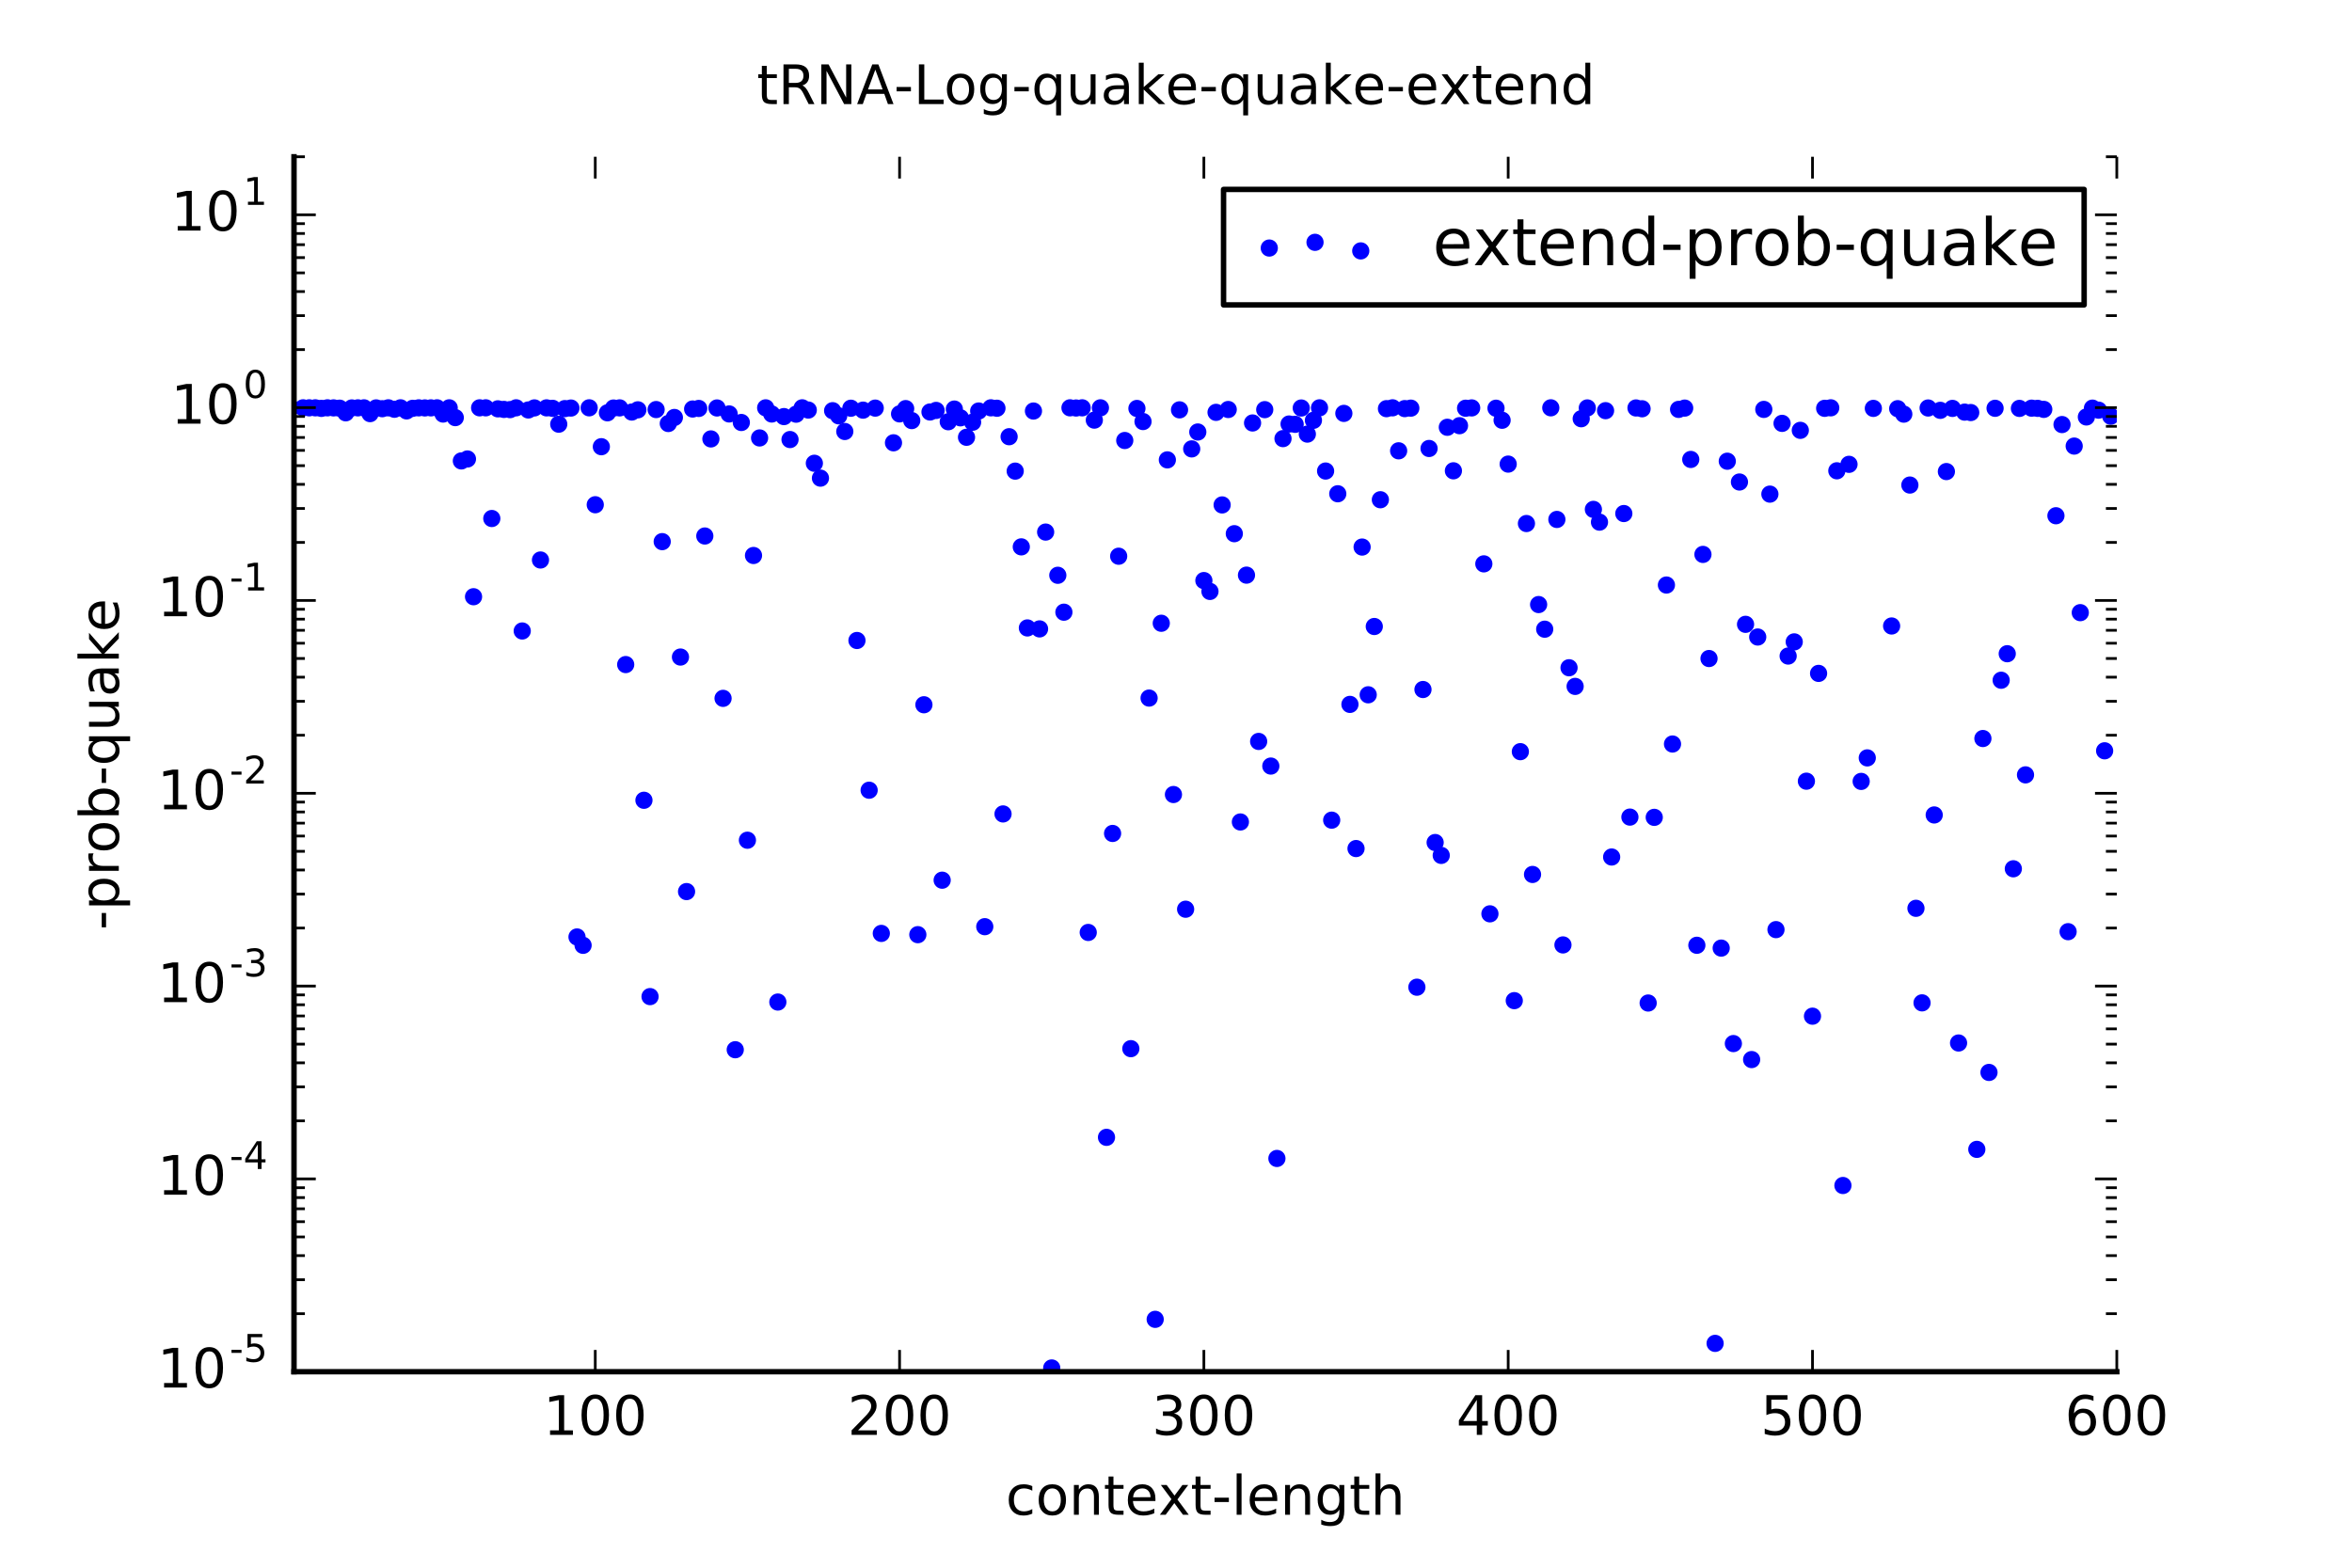 <?xml version="1.0" encoding="utf-8" standalone="no"?>
<!DOCTYPE svg PUBLIC "-//W3C//DTD SVG 1.1//EN"
  "http://www.w3.org/Graphics/SVG/1.1/DTD/svg11.dtd">
<!-- Created with matplotlib (http://matplotlib.org/) -->
<svg height="288pt" version="1.1" viewBox="0 0 432 288" width="432pt" xmlns="http://www.w3.org/2000/svg" xmlns:xlink="http://www.w3.org/1999/xlink">
 <defs>
  <style type="text/css">
*{stroke-linecap:butt;stroke-linejoin:round;stroke-miterlimit:100000;}
  </style>
 </defs>
 <g id="figure_1">
  <g id="patch_1">
   <path d="M 0 288 
L 432 288 
L 432 0 
L 0 0 
z
" style="fill:#ffffff;"/>
  </g>
  <g id="axes_1">
   <g id="patch_2">
    <path d="M 54 252 
L 388.8 252 
L 388.8 28.8 
L 54 28.8 
z
" style="fill:#ffffff;"/>
   </g>
   <g id="PathCollection_1">
    <defs>
     <path d="M 0 1.581 
C 0.419 1.581 0.822 1.415 1.118 1.118 
C 1.415 0.822 1.581 0.419 1.581 0 
C 1.581 -0.419 1.415 -0.822 1.118 -1.118 
C 0.822 -1.415 0.419 -1.581 0 -1.581 
C -0.419 -1.581 -0.822 -1.415 -1.118 -1.118 
C -1.415 -0.822 -1.581 -0.419 -1.581 0 
C -1.581 0.419 -1.415 0.822 -1.118 1.118 
C -0.822 1.415 -0.419 1.581 0 1.581 
z
" id="m97d9808208"/>
    </defs>
    <g clip-path="url(#pa5e9cbf369)">
     <use style="fill:#0000ff;" x="53.441" xlink:href="#m97d9808208" y="74.92"/>
     <use style="fill:#0000ff;" x="54.559" xlink:href="#m97d9808208" y="10737.143"/>
     <use style="fill:#0000ff;" x="55.677" xlink:href="#m97d9808208" y="74.92"/>
     <use style="fill:#0000ff;" x="56.795" xlink:href="#m97d9808208" y="74.921"/>
     <use style="fill:#0000ff;" x="57.913" xlink:href="#m97d9808208" y="74.92"/>
     <use style="fill:#0000ff;" x="59.03" xlink:href="#m97d9808208" y="75.024"/>
     <use style="fill:#0000ff;" x="60.148" xlink:href="#m97d9808208" y="74.92"/>
     <use style="fill:#0000ff;" x="61.266" xlink:href="#m97d9808208" y="74.932"/>
     <use style="fill:#0000ff;" x="62.384" xlink:href="#m97d9808208" y="74.987"/>
     <use style="fill:#0000ff;" x="63.502" xlink:href="#m97d9808208" y="75.837"/>
     <use style="fill:#0000ff;" x="64.62" xlink:href="#m97d9808208" y="74.943"/>
     <use style="fill:#0000ff;" x="65.738" xlink:href="#m97d9808208" y="74.926"/>
     <use style="fill:#0000ff;" x="66.855" xlink:href="#m97d9808208" y="74.923"/>
     <use style="fill:#0000ff;" x="67.973" xlink:href="#m97d9808208" y="75.988"/>
     <use style="fill:#0000ff;" x="69.091" xlink:href="#m97d9808208" y="74.937"/>
     <use style="fill:#0000ff;" x="70.209" xlink:href="#m97d9808208" y="75.083"/>
     <use style="fill:#0000ff;" x="71.327" xlink:href="#m97d9808208" y="74.92"/>
     <use style="fill:#0000ff;" x="72.445" xlink:href="#m97d9808208" y="75.185"/>
     <use style="fill:#0000ff;" x="73.563" xlink:href="#m97d9808208" y="74.92"/>
     <use style="fill:#0000ff;" x="74.68" xlink:href="#m97d9808208" y="75.486"/>
     <use style="fill:#0000ff;" x="75.798" xlink:href="#m97d9808208" y="75.013"/>
     <use style="fill:#0000ff;" x="76.916" xlink:href="#m97d9808208" y="74.923"/>
     <use style="fill:#0000ff;" x="78.034" xlink:href="#m97d9808208" y="74.938"/>
     <use style="fill:#0000ff;" x="79.152" xlink:href="#m97d9808208" y="74.929"/>
     <use style="fill:#0000ff;" x="80.27" xlink:href="#m97d9808208" y="74.919"/>
     <use style="fill:#0000ff;" x="81.388" xlink:href="#m97d9808208" y="76.064"/>
     <use style="fill:#0000ff;" x="82.506" xlink:href="#m97d9808208" y="74.921"/>
     <use style="fill:#0000ff;" x="83.623" xlink:href="#m97d9808208" y="76.721"/>
     <use style="fill:#0000ff;" x="84.741" xlink:href="#m97d9808208" y="84.676"/>
     <use style="fill:#0000ff;" x="85.859" xlink:href="#m97d9808208" y="84.318"/>
     <use style="fill:#0000ff;" x="86.977" xlink:href="#m97d9808208" y="109.624"/>
     <use style="fill:#0000ff;" x="88.095" xlink:href="#m97d9808208" y="74.921"/>
     <use style="fill:#0000ff;" x="89.213" xlink:href="#m97d9808208" y="74.919"/>
     <use style="fill:#0000ff;" x="90.331" xlink:href="#m97d9808208" y="95.255"/>
     <use style="fill:#0000ff;" x="91.448" xlink:href="#m97d9808208" y="75.107"/>
     <use style="fill:#0000ff;" x="92.566" xlink:href="#m97d9808208" y="75.214"/>
     <use style="fill:#0000ff;" x="93.684" xlink:href="#m97d9808208" y="75.253"/>
     <use style="fill:#0000ff;" x="94.802" xlink:href="#m97d9808208" y="74.919"/>
     <use style="fill:#0000ff;" x="95.92" xlink:href="#m97d9808208" y="115.917"/>
     <use style="fill:#0000ff;" x="97.038" xlink:href="#m97d9808208" y="75.314"/>
     <use style="fill:#0000ff;" x="98.156" xlink:href="#m97d9808208" y="74.937"/>
     <use style="fill:#0000ff;" x="99.273" xlink:href="#m97d9808208" y="102.878"/>
     <use style="fill:#0000ff;" x="100.391" xlink:href="#m97d9808208" y="74.929"/>
     <use style="fill:#0000ff;" x="101.509" xlink:href="#m97d9808208" y="75.016"/>
     <use style="fill:#0000ff;" x="102.627" xlink:href="#m97d9808208" y="77.926"/>
     <use style="fill:#0000ff;" x="103.745" xlink:href="#m97d9808208" y="75.064"/>
     <use style="fill:#0000ff;" x="104.863" xlink:href="#m97d9808208" y="74.963"/>
     <use style="fill:#0000ff;" x="105.981" xlink:href="#m97d9808208" y="172.13"/>
     <use style="fill:#0000ff;" x="107.098" xlink:href="#m97d9808208" y="173.666"/>
     <use style="fill:#0000ff;" x="108.216" xlink:href="#m97d9808208" y="74.92"/>
     <use style="fill:#0000ff;" x="109.334" xlink:href="#m97d9808208" y="92.726"/>
     <use style="fill:#0000ff;" x="110.452" xlink:href="#m97d9808208" y="82.064"/>
     <use style="fill:#0000ff;" x="111.57" xlink:href="#m97d9808208" y="75.837"/>
     <use style="fill:#0000ff;" x="112.688" xlink:href="#m97d9808208" y="74.959"/>
     <use style="fill:#0000ff;" x="113.806" xlink:href="#m97d9808208" y="74.932"/>
     <use style="fill:#0000ff;" x="114.924" xlink:href="#m97d9808208" y="122.088"/>
     <use style="fill:#0000ff;" x="116.041" xlink:href="#m97d9808208" y="75.696"/>
     <use style="fill:#0000ff;" x="117.159" xlink:href="#m97d9808208" y="75.288"/>
     <use style="fill:#0000ff;" x="118.277" xlink:href="#m97d9808208" y="147.018"/>
     <use style="fill:#0000ff;" x="119.395" xlink:href="#m97d9808208" y="183.087"/>
     <use style="fill:#0000ff;" x="120.513" xlink:href="#m97d9808208" y="75.241"/>
     <use style="fill:#0000ff;" x="121.631" xlink:href="#m97d9808208" y="99.504"/>
     <use style="fill:#0000ff;" x="122.749" xlink:href="#m97d9808208" y="77.803"/>
     <use style="fill:#0000ff;" x="123.866" xlink:href="#m97d9808208" y="76.694"/>
     <use style="fill:#0000ff;" x="124.984" xlink:href="#m97d9808208" y="120.707"/>
     <use style="fill:#0000ff;" x="126.102" xlink:href="#m97d9808208" y="163.792"/>
     <use style="fill:#0000ff;" x="127.22" xlink:href="#m97d9808208" y="75.139"/>
     <use style="fill:#0000ff;" x="128.338" xlink:href="#m97d9808208" y="75.035"/>
     <use style="fill:#0000ff;" x="129.456" xlink:href="#m97d9808208" y="98.469"/>
     <use style="fill:#0000ff;" x="130.574" xlink:href="#m97d9808208" y="80.635"/>
     <use style="fill:#0000ff;" x="131.691" xlink:href="#m97d9808208" y="74.948"/>
     <use style="fill:#0000ff;" x="132.809" xlink:href="#m97d9808208" y="128.295"/>
     <use style="fill:#0000ff;" x="133.927" xlink:href="#m97d9808208" y="76.047"/>
     <use style="fill:#0000ff;" x="135.045" xlink:href="#m97d9808208" y="192.847"/>
     <use style="fill:#0000ff;" x="136.163" xlink:href="#m97d9808208" y="77.616"/>
     <use style="fill:#0000ff;" x="137.281" xlink:href="#m97d9808208" y="154.357"/>
     <use style="fill:#0000ff;" x="138.399" xlink:href="#m97d9808208" y="102.049"/>
     <use style="fill:#0000ff;" x="139.517" xlink:href="#m97d9808208" y="80.455"/>
     <use style="fill:#0000ff;" x="140.634" xlink:href="#m97d9808208" y="74.923"/>
     <use style="fill:#0000ff;" x="141.752" xlink:href="#m97d9808208" y="76.058"/>
     <use style="fill:#0000ff;" x="142.87" xlink:href="#m97d9808208" y="184.085"/>
     <use style="fill:#0000ff;" x="143.988" xlink:href="#m97d9808208" y="76.531"/>
     <use style="fill:#0000ff;" x="145.106" xlink:href="#m97d9808208" y="80.75"/>
     <use style="fill:#0000ff;" x="146.224" xlink:href="#m97d9808208" y="76.09"/>
     <use style="fill:#0000ff;" x="147.342" xlink:href="#m97d9808208" y="74.92"/>
     <use style="fill:#0000ff;" x="148.459" xlink:href="#m97d9808208" y="75.332"/>
     <use style="fill:#0000ff;" x="149.577" xlink:href="#m97d9808208" y="85.108"/>
     <use style="fill:#0000ff;" x="150.695" xlink:href="#m97d9808208" y="87.838"/>
     <use style="fill:#0000ff;" x="151.813" xlink:href="#m97d9808208" y="10737.143"/>
     <use style="fill:#0000ff;" x="152.931" xlink:href="#m97d9808208" y="75.449"/>
     <use style="fill:#0000ff;" x="154.049" xlink:href="#m97d9808208" y="76.395"/>
     <use style="fill:#0000ff;" x="155.167" xlink:href="#m97d9808208" y="79.269"/>
     <use style="fill:#0000ff;" x="156.284" xlink:href="#m97d9808208" y="74.995"/>
     <use style="fill:#0000ff;" x="157.402" xlink:href="#m97d9808208" y="117.664"/>
     <use style="fill:#0000ff;" x="158.52" xlink:href="#m97d9808208" y="75.348"/>
     <use style="fill:#0000ff;" x="159.638" xlink:href="#m97d9808208" y="145.172"/>
     <use style="fill:#0000ff;" x="160.756" xlink:href="#m97d9808208" y="74.974"/>
     <use style="fill:#0000ff;" x="161.874" xlink:href="#m97d9808208" y="171.477"/>
     <use style="fill:#0000ff;" x="162.992" xlink:href="#m97d9808208" y="10737.143"/>
     <use style="fill:#0000ff;" x="164.11" xlink:href="#m97d9808208" y="81.347"/>
     <use style="fill:#0000ff;" x="165.227" xlink:href="#m97d9808208" y="76.036"/>
     <use style="fill:#0000ff;" x="166.345" xlink:href="#m97d9808208" y="75.065"/>
     <use style="fill:#0000ff;" x="167.463" xlink:href="#m97d9808208" y="77.265"/>
     <use style="fill:#0000ff;" x="168.581" xlink:href="#m97d9808208" y="171.708"/>
     <use style="fill:#0000ff;" x="169.699" xlink:href="#m97d9808208" y="129.471"/>
     <use style="fill:#0000ff;" x="170.817" xlink:href="#m97d9808208" y="75.688"/>
     <use style="fill:#0000ff;" x="171.935" xlink:href="#m97d9808208" y="75.397"/>
     <use style="fill:#0000ff;" x="173.052" xlink:href="#m97d9808208" y="161.701"/>
     <use style="fill:#0000ff;" x="174.17" xlink:href="#m97d9808208" y="77.478"/>
     <use style="fill:#0000ff;" x="175.288" xlink:href="#m97d9808208" y="75.149"/>
     <use style="fill:#0000ff;" x="176.406" xlink:href="#m97d9808208" y="76.759"/>
     <use style="fill:#0000ff;" x="177.524" xlink:href="#m97d9808208" y="80.333"/>
     <use style="fill:#0000ff;" x="178.642" xlink:href="#m97d9808208" y="77.568"/>
     <use style="fill:#0000ff;" x="179.76" xlink:href="#m97d9808208" y="75.506"/>
     <use style="fill:#0000ff;" x="180.877" xlink:href="#m97d9808208" y="170.24"/>
     <use style="fill:#0000ff;" x="181.995" xlink:href="#m97d9808208" y="74.92"/>
     <use style="fill:#0000ff;" x="183.113" xlink:href="#m97d9808208" y="74.997"/>
     <use style="fill:#0000ff;" x="184.231" xlink:href="#m97d9808208" y="149.528"/>
     <use style="fill:#0000ff;" x="185.349" xlink:href="#m97d9808208" y="80.228"/>
     <use style="fill:#0000ff;" x="186.467" xlink:href="#m97d9808208" y="86.55"/>
     <use style="fill:#0000ff;" x="187.585" xlink:href="#m97d9808208" y="100.463"/>
     <use style="fill:#0000ff;" x="188.703" xlink:href="#m97d9808208" y="115.358"/>
     <use style="fill:#0000ff;" x="189.82" xlink:href="#m97d9808208" y="75.511"/>
     <use style="fill:#0000ff;" x="190.938" xlink:href="#m97d9808208" y="115.535"/>
     <use style="fill:#0000ff;" x="192.056" xlink:href="#m97d9808208" y="97.747"/>
     <use style="fill:#0000ff;" x="193.174" xlink:href="#m97d9808208" y="251.309"/>
     <use style="fill:#0000ff;" x="194.292" xlink:href="#m97d9808208" y="105.686"/>
     <use style="fill:#0000ff;" x="195.41" xlink:href="#m97d9808208" y="112.466"/>
     <use style="fill:#0000ff;" x="196.528" xlink:href="#m97d9808208" y="74.92"/>
     <use style="fill:#0000ff;" x="197.645" xlink:href="#m97d9808208" y="74.954"/>
     <use style="fill:#0000ff;" x="198.763" xlink:href="#m97d9808208" y="74.92"/>
     <use style="fill:#0000ff;" x="199.881" xlink:href="#m97d9808208" y="171.301"/>
     <use style="fill:#0000ff;" x="200.999" xlink:href="#m97d9808208" y="77.18"/>
     <use style="fill:#0000ff;" x="202.117" xlink:href="#m97d9808208" y="74.922"/>
     <use style="fill:#0000ff;" x="203.235" xlink:href="#m97d9808208" y="208.941"/>
     <use style="fill:#0000ff;" x="204.353" xlink:href="#m97d9808208" y="153.114"/>
     <use style="fill:#0000ff;" x="205.47" xlink:href="#m97d9808208" y="102.183"/>
     <use style="fill:#0000ff;" x="206.588" xlink:href="#m97d9808208" y="80.924"/>
     <use style="fill:#0000ff;" x="207.706" xlink:href="#m97d9808208" y="192.652"/>
     <use style="fill:#0000ff;" x="208.824" xlink:href="#m97d9808208" y="75.039"/>
     <use style="fill:#0000ff;" x="209.942" xlink:href="#m97d9808208" y="77.443"/>
     <use style="fill:#0000ff;" x="211.06" xlink:href="#m97d9808208" y="128.244"/>
     <use style="fill:#0000ff;" x="212.178" xlink:href="#m97d9808208" y="242.376"/>
     <use style="fill:#0000ff;" x="213.295" xlink:href="#m97d9808208" y="114.499"/>
     <use style="fill:#0000ff;" x="214.413" xlink:href="#m97d9808208" y="84.483"/>
     <use style="fill:#0000ff;" x="215.531" xlink:href="#m97d9808208" y="145.962"/>
     <use style="fill:#0000ff;" x="216.649" xlink:href="#m97d9808208" y="75.294"/>
     <use style="fill:#0000ff;" x="217.767" xlink:href="#m97d9808208" y="167.032"/>
     <use style="fill:#0000ff;" x="218.885" xlink:href="#m97d9808208" y="82.467"/>
     <use style="fill:#0000ff;" x="220.003" xlink:href="#m97d9808208" y="79.362"/>
     <use style="fill:#0000ff;" x="221.121" xlink:href="#m97d9808208" y="106.656"/>
     <use style="fill:#0000ff;" x="222.238" xlink:href="#m97d9808208" y="108.651"/>
     <use style="fill:#0000ff;" x="223.356" xlink:href="#m97d9808208" y="75.755"/>
     <use style="fill:#0000ff;" x="224.474" xlink:href="#m97d9808208" y="92.761"/>
     <use style="fill:#0000ff;" x="225.592" xlink:href="#m97d9808208" y="75.23"/>
     <use style="fill:#0000ff;" x="226.71" xlink:href="#m97d9808208" y="98.044"/>
     <use style="fill:#0000ff;" x="227.828" xlink:href="#m97d9808208" y="151.005"/>
     <use style="fill:#0000ff;" x="228.946" xlink:href="#m97d9808208" y="105.659"/>
     <use style="fill:#0000ff;" x="230.063" xlink:href="#m97d9808208" y="77.704"/>
     <use style="fill:#0000ff;" x="231.181" xlink:href="#m97d9808208" y="136.209"/>
     <use style="fill:#0000ff;" x="232.299" xlink:href="#m97d9808208" y="75.255"/>
     <use style="fill:#0000ff;" x="233.417" xlink:href="#m97d9808208" y="140.734"/>
     <use style="fill:#0000ff;" x="234.535" xlink:href="#m97d9808208" y="212.82"/>
     <use style="fill:#0000ff;" x="235.653" xlink:href="#m97d9808208" y="80.578"/>
     <use style="fill:#0000ff;" x="236.771" xlink:href="#m97d9808208" y="77.895"/>
     <use style="fill:#0000ff;" x="237.888" xlink:href="#m97d9808208" y="77.952"/>
     <use style="fill:#0000ff;" x="239.006" xlink:href="#m97d9808208" y="74.955"/>
     <use style="fill:#0000ff;" x="240.124" xlink:href="#m97d9808208" y="79.75"/>
     <use style="fill:#0000ff;" x="241.242" xlink:href="#m97d9808208" y="77.22"/>
     <use style="fill:#0000ff;" x="242.36" xlink:href="#m97d9808208" y="74.922"/>
     <use style="fill:#0000ff;" x="243.478" xlink:href="#m97d9808208" y="86.534"/>
     <use style="fill:#0000ff;" x="244.596" xlink:href="#m97d9808208" y="150.671"/>
     <use style="fill:#0000ff;" x="245.714" xlink:href="#m97d9808208" y="90.71"/>
     <use style="fill:#0000ff;" x="246.831" xlink:href="#m97d9808208" y="75.945"/>
     <use style="fill:#0000ff;" x="247.949" xlink:href="#m97d9808208" y="129.404"/>
     <use style="fill:#0000ff;" x="249.067" xlink:href="#m97d9808208" y="155.889"/>
     <use style="fill:#0000ff;" x="250.185" xlink:href="#m97d9808208" y="100.499"/>
     <use style="fill:#0000ff;" x="251.303" xlink:href="#m97d9808208" y="127.641"/>
     <use style="fill:#0000ff;" x="252.421" xlink:href="#m97d9808208" y="115.094"/>
     <use style="fill:#0000ff;" x="253.539" xlink:href="#m97d9808208" y="91.808"/>
     <use style="fill:#0000ff;" x="254.656" xlink:href="#m97d9808208" y="75.075"/>
     <use style="fill:#0000ff;" x="255.774" xlink:href="#m97d9808208" y="74.92"/>
     <use style="fill:#0000ff;" x="256.892" xlink:href="#m97d9808208" y="82.82"/>
     <use style="fill:#0000ff;" x="258.01" xlink:href="#m97d9808208" y="75.065"/>
     <use style="fill:#0000ff;" x="259.128" xlink:href="#m97d9808208" y="74.979"/>
     <use style="fill:#0000ff;" x="260.246" xlink:href="#m97d9808208" y="181.36"/>
     <use style="fill:#0000ff;" x="261.364" xlink:href="#m97d9808208" y="126.671"/>
     <use style="fill:#0000ff;" x="262.481" xlink:href="#m97d9808208" y="82.39"/>
     <use style="fill:#0000ff;" x="263.599" xlink:href="#m97d9808208" y="154.781"/>
     <use style="fill:#0000ff;" x="264.717" xlink:href="#m97d9808208" y="157.145"/>
     <use style="fill:#0000ff;" x="265.835" xlink:href="#m97d9808208" y="78.495"/>
     <use style="fill:#0000ff;" x="266.953" xlink:href="#m97d9808208" y="86.492"/>
     <use style="fill:#0000ff;" x="268.071" xlink:href="#m97d9808208" y="78.203"/>
     <use style="fill:#0000ff;" x="269.189" xlink:href="#m97d9808208" y="74.995"/>
     <use style="fill:#0000ff;" x="270.307" xlink:href="#m97d9808208" y="74.937"/>
     <use style="fill:#0000ff;" x="271.424" xlink:href="#m97d9808208" y="10737.143"/>
     <use style="fill:#0000ff;" x="272.542" xlink:href="#m97d9808208" y="103.587"/>
     <use style="fill:#0000ff;" x="273.66" xlink:href="#m97d9808208" y="167.88"/>
     <use style="fill:#0000ff;" x="274.778" xlink:href="#m97d9808208" y="74.994"/>
     <use style="fill:#0000ff;" x="275.896" xlink:href="#m97d9808208" y="77.206"/>
     <use style="fill:#0000ff;" x="277.014" xlink:href="#m97d9808208" y="85.26"/>
     <use style="fill:#0000ff;" x="278.132" xlink:href="#m97d9808208" y="183.828"/>
     <use style="fill:#0000ff;" x="279.249" xlink:href="#m97d9808208" y="138.086"/>
     <use style="fill:#0000ff;" x="280.367" xlink:href="#m97d9808208" y="96.177"/>
     <use style="fill:#0000ff;" x="281.485" xlink:href="#m97d9808208" y="160.647"/>
     <use style="fill:#0000ff;" x="282.603" xlink:href="#m97d9808208" y="111.063"/>
     <use style="fill:#0000ff;" x="283.721" xlink:href="#m97d9808208" y="115.589"/>
     <use style="fill:#0000ff;" x="284.839" xlink:href="#m97d9808208" y="74.919"/>
     <use style="fill:#0000ff;" x="285.957" xlink:href="#m97d9808208" y="95.427"/>
     <use style="fill:#0000ff;" x="287.074" xlink:href="#m97d9808208" y="173.592"/>
     <use style="fill:#0000ff;" x="288.192" xlink:href="#m97d9808208" y="122.673"/>
     <use style="fill:#0000ff;" x="289.31" xlink:href="#m97d9808208" y="126.098"/>
     <use style="fill:#0000ff;" x="290.428" xlink:href="#m97d9808208" y="76.927"/>
     <use style="fill:#0000ff;" x="291.546" xlink:href="#m97d9808208" y="74.942"/>
     <use style="fill:#0000ff;" x="292.664" xlink:href="#m97d9808208" y="93.58"/>
     <use style="fill:#0000ff;" x="293.782" xlink:href="#m97d9808208" y="95.923"/>
     <use style="fill:#0000ff;" x="294.899" xlink:href="#m97d9808208" y="75.444"/>
     <use style="fill:#0000ff;" x="296.017" xlink:href="#m97d9808208" y="157.441"/>
     <use style="fill:#0000ff;" x="297.135" xlink:href="#m97d9808208" y="10737.143"/>
     <use style="fill:#0000ff;" x="298.253" xlink:href="#m97d9808208" y="94.343"/>
     <use style="fill:#0000ff;" x="299.371" xlink:href="#m97d9808208" y="150.109"/>
     <use style="fill:#0000ff;" x="300.489" xlink:href="#m97d9808208" y="74.946"/>
     <use style="fill:#0000ff;" x="301.607" xlink:href="#m97d9808208" y="75.094"/>
     <use style="fill:#0000ff;" x="302.725" xlink:href="#m97d9808208" y="184.265"/>
     <use style="fill:#0000ff;" x="303.842" xlink:href="#m97d9808208" y="150.156"/>
     <use style="fill:#0000ff;" x="304.96" xlink:href="#m97d9808208" y="10737.143"/>
     <use style="fill:#0000ff;" x="306.078" xlink:href="#m97d9808208" y="107.476"/>
     <use style="fill:#0000ff;" x="307.196" xlink:href="#m97d9808208" y="136.682"/>
     <use style="fill:#0000ff;" x="308.314" xlink:href="#m97d9808208" y="75.21"/>
     <use style="fill:#0000ff;" x="309.432" xlink:href="#m97d9808208" y="74.971"/>
     <use style="fill:#0000ff;" x="310.55" xlink:href="#m97d9808208" y="84.405"/>
     <use style="fill:#0000ff;" x="311.667" xlink:href="#m97d9808208" y="173.658"/>
     <use style="fill:#0000ff;" x="312.785" xlink:href="#m97d9808208" y="101.851"/>
     <use style="fill:#0000ff;" x="313.903" xlink:href="#m97d9808208" y="120.979"/>
     <use style="fill:#0000ff;" x="315.021" xlink:href="#m97d9808208" y="246.791"/>
     <use style="fill:#0000ff;" x="316.139" xlink:href="#m97d9808208" y="174.176"/>
     <use style="fill:#0000ff;" x="317.257" xlink:href="#m97d9808208" y="84.729"/>
     <use style="fill:#0000ff;" x="318.375" xlink:href="#m97d9808208" y="191.715"/>
     <use style="fill:#0000ff;" x="319.492" xlink:href="#m97d9808208" y="88.55"/>
     <use style="fill:#0000ff;" x="320.61" xlink:href="#m97d9808208" y="114.695"/>
     <use style="fill:#0000ff;" x="321.728" xlink:href="#m97d9808208" y="194.654"/>
     <use style="fill:#0000ff;" x="322.846" xlink:href="#m97d9808208" y="117.026"/>
     <use style="fill:#0000ff;" x="323.964" xlink:href="#m97d9808208" y="75.212"/>
     <use style="fill:#0000ff;" x="325.082" xlink:href="#m97d9808208" y="90.775"/>
     <use style="fill:#0000ff;" x="326.2" xlink:href="#m97d9808208" y="170.781"/>
     <use style="fill:#0000ff;" x="327.318" xlink:href="#m97d9808208" y="77.778"/>
     <use style="fill:#0000ff;" x="328.435" xlink:href="#m97d9808208" y="120.522"/>
     <use style="fill:#0000ff;" x="329.553" xlink:href="#m97d9808208" y="117.92"/>
     <use style="fill:#0000ff;" x="330.671" xlink:href="#m97d9808208" y="79.058"/>
     <use style="fill:#0000ff;" x="331.789" xlink:href="#m97d9808208" y="143.512"/>
     <use style="fill:#0000ff;" x="332.907" xlink:href="#m97d9808208" y="186.683"/>
     <use style="fill:#0000ff;" x="334.025" xlink:href="#m97d9808208" y="123.71"/>
     <use style="fill:#0000ff;" x="335.143" xlink:href="#m97d9808208" y="75.013"/>
     <use style="fill:#0000ff;" x="336.26" xlink:href="#m97d9808208" y="74.92"/>
     <use style="fill:#0000ff;" x="337.378" xlink:href="#m97d9808208" y="86.49"/>
     <use style="fill:#0000ff;" x="338.496" xlink:href="#m97d9808208" y="217.787"/>
     <use style="fill:#0000ff;" x="339.614" xlink:href="#m97d9808208" y="85.302"/>
     <use style="fill:#0000ff;" x="340.732" xlink:href="#m97d9808208" y="10737.143"/>
     <use style="fill:#0000ff;" x="341.85" xlink:href="#m97d9808208" y="143.552"/>
     <use style="fill:#0000ff;" x="342.968" xlink:href="#m97d9808208" y="139.232"/>
     <use style="fill:#0000ff;" x="344.085" xlink:href="#m97d9808208" y="75.025"/>
     <use style="fill:#0000ff;" x="345.203" xlink:href="#m97d9808208" y="10737.143"/>
     <use style="fill:#0000ff;" x="346.321" xlink:href="#m97d9808208" y="10737.143"/>
     <use style="fill:#0000ff;" x="347.439" xlink:href="#m97d9808208" y="115"/>
     <use style="fill:#0000ff;" x="348.557" xlink:href="#m97d9808208" y="75.08"/>
     <use style="fill:#0000ff;" x="349.675" xlink:href="#m97d9808208" y="76.082"/>
     <use style="fill:#0000ff;" x="350.793" xlink:href="#m97d9808208" y="89.109"/>
     <use style="fill:#0000ff;" x="351.911" xlink:href="#m97d9808208" y="166.866"/>
     <use style="fill:#0000ff;" x="353.028" xlink:href="#m97d9808208" y="184.235"/>
     <use style="fill:#0000ff;" x="354.146" xlink:href="#m97d9808208" y="74.953"/>
     <use style="fill:#0000ff;" x="355.264" xlink:href="#m97d9808208" y="149.715"/>
     <use style="fill:#0000ff;" x="356.382" xlink:href="#m97d9808208" y="75.383"/>
     <use style="fill:#0000ff;" x="357.5" xlink:href="#m97d9808208" y="86.632"/>
     <use style="fill:#0000ff;" x="358.618" xlink:href="#m97d9808208" y="75.028"/>
     <use style="fill:#0000ff;" x="359.736" xlink:href="#m97d9808208" y="191.609"/>
     <use style="fill:#0000ff;" x="360.853" xlink:href="#m97d9808208" y="75.712"/>
     <use style="fill:#0000ff;" x="361.971" xlink:href="#m97d9808208" y="75.788"/>
     <use style="fill:#0000ff;" x="363.089" xlink:href="#m97d9808208" y="211.15"/>
     <use style="fill:#0000ff;" x="364.207" xlink:href="#m97d9808208" y="135.675"/>
     <use style="fill:#0000ff;" x="365.325" xlink:href="#m97d9808208" y="197.018"/>
     <use style="fill:#0000ff;" x="366.443" xlink:href="#m97d9808208" y="75.008"/>
     <use style="fill:#0000ff;" x="367.561" xlink:href="#m97d9808208" y="124.966"/>
     <use style="fill:#0000ff;" x="368.678" xlink:href="#m97d9808208" y="120.096"/>
     <use style="fill:#0000ff;" x="369.796" xlink:href="#m97d9808208" y="159.604"/>
     <use style="fill:#0000ff;" x="370.914" xlink:href="#m97d9808208" y="75.028"/>
     <use style="fill:#0000ff;" x="372.032" xlink:href="#m97d9808208" y="142.35"/>
     <use style="fill:#0000ff;" x="373.15" xlink:href="#m97d9808208" y="74.982"/>
     <use style="fill:#0000ff;" x="374.268" xlink:href="#m97d9808208" y="75.018"/>
     <use style="fill:#0000ff;" x="375.386" xlink:href="#m97d9808208" y="75.206"/>
     <use style="fill:#0000ff;" x="376.504" xlink:href="#m97d9808208" y="10737.143"/>
     <use style="fill:#0000ff;" x="377.621" xlink:href="#m97d9808208" y="94.747"/>
     <use style="fill:#0000ff;" x="378.739" xlink:href="#m97d9808208" y="77.995"/>
     <use style="fill:#0000ff;" x="379.857" xlink:href="#m97d9808208" y="171.159"/>
     <use style="fill:#0000ff;" x="380.975" xlink:href="#m97d9808208" y="81.95"/>
     <use style="fill:#0000ff;" x="382.093" xlink:href="#m97d9808208" y="112.55"/>
     <use style="fill:#0000ff;" x="383.211" xlink:href="#m97d9808208" y="76.6"/>
     <use style="fill:#0000ff;" x="384.329" xlink:href="#m97d9808208" y="74.978"/>
     <use style="fill:#0000ff;" x="385.446" xlink:href="#m97d9808208" y="75.349"/>
     <use style="fill:#0000ff;" x="386.564" xlink:href="#m97d9808208" y="137.93"/>
     <use style="fill:#0000ff;" x="387.682" xlink:href="#m97d9808208" y="76.462"/>
    </g>
   </g>
   <g id="patch_3">
    <path d="M 54 252 
L 388.8 252 
" style="fill:none;stroke:#000000;stroke-linecap:square;stroke-linejoin:miter;"/>
   </g>
   <g id="patch_4">
    <path d="M 54 252 
L 54 28.8 
" style="fill:none;stroke:#000000;stroke-linecap:square;stroke-linejoin:miter;"/>
   </g>
   <g id="matplotlib.axis_1">
    <g id="xtick_1">
     <g id="line2d_1">
      <defs>
       <path d="M 0 0 
L 0 -4 
" id="mb09a094663" style="stroke:#000000;stroke-width:0.5;"/>
      </defs>
      <g>
       <use style="stroke:#000000;stroke-width:0.5;" x="109.334" xlink:href="#mb09a094663" y="252.0"/>
      </g>
     </g>
     <g id="line2d_2">
      <defs>
       <path d="M 0 0 
L 0 4 
" id="m49c86c97f8" style="stroke:#000000;stroke-width:0.5;"/>
      </defs>
      <g>
       <use style="stroke:#000000;stroke-width:0.5;" x="109.334" xlink:href="#m49c86c97f8" y="28.8"/>
      </g>
     </g>
     <g id="text_1">
      <!-- 100 -->
      <defs>
       <path d="M 31.781 66.406 
Q 24.172 66.406 20.328 58.906 
Q 16.5 51.422 16.5 36.375 
Q 16.5 21.391 20.328 13.891 
Q 24.172 6.391 31.781 6.391 
Q 39.453 6.391 43.281 13.891 
Q 47.125 21.391 47.125 36.375 
Q 47.125 51.422 43.281 58.906 
Q 39.453 66.406 31.781 66.406 
M 31.781 74.219 
Q 44.047 74.219 50.516 64.516 
Q 56.984 54.828 56.984 36.375 
Q 56.984 17.969 50.516 8.266 
Q 44.047 -1.422 31.781 -1.422 
Q 19.531 -1.422 13.062 8.266 
Q 6.594 17.969 6.594 36.375 
Q 6.594 54.828 13.062 64.516 
Q 19.531 74.219 31.781 74.219 
" id="BitstreamVeraSans-Roman-30"/>
       <path d="M 12.406 8.297 
L 28.516 8.297 
L 28.516 63.922 
L 10.984 60.406 
L 10.984 69.391 
L 28.422 72.906 
L 38.281 72.906 
L 38.281 8.297 
L 54.391 8.297 
L 54.391 0 
L 12.406 0 
z
" id="BitstreamVeraSans-Roman-31"/>
      </defs>
      <g transform="translate(99.79 263.598)scale(0.1 -0.1)">
       <use xlink:href="#BitstreamVeraSans-Roman-31"/>
       <use x="63.623" xlink:href="#BitstreamVeraSans-Roman-30"/>
       <use x="127.246" xlink:href="#BitstreamVeraSans-Roman-30"/>
      </g>
     </g>
    </g>
    <g id="xtick_2">
     <g id="line2d_3">
      <g>
       <use style="stroke:#000000;stroke-width:0.5;" x="165.227" xlink:href="#mb09a094663" y="252.0"/>
      </g>
     </g>
     <g id="line2d_4">
      <g>
       <use style="stroke:#000000;stroke-width:0.5;" x="165.227" xlink:href="#m49c86c97f8" y="28.8"/>
      </g>
     </g>
     <g id="text_2">
      <!-- 200 -->
      <defs>
       <path d="M 19.188 8.297 
L 53.609 8.297 
L 53.609 0 
L 7.328 0 
L 7.328 8.297 
Q 12.938 14.109 22.625 23.891 
Q 32.328 33.688 34.812 36.531 
Q 39.547 41.844 41.422 45.531 
Q 43.312 49.219 43.312 52.781 
Q 43.312 58.594 39.234 62.25 
Q 35.156 65.922 28.609 65.922 
Q 23.969 65.922 18.812 64.312 
Q 13.672 62.703 7.812 59.422 
L 7.812 69.391 
Q 13.766 71.781 18.938 73 
Q 24.125 74.219 28.422 74.219 
Q 39.75 74.219 46.484 68.547 
Q 53.219 62.891 53.219 53.422 
Q 53.219 48.922 51.531 44.891 
Q 49.859 40.875 45.406 35.406 
Q 44.188 33.984 37.641 27.219 
Q 31.109 20.453 19.188 8.297 
" id="BitstreamVeraSans-Roman-32"/>
      </defs>
      <g transform="translate(155.684 263.598)scale(0.1 -0.1)">
       <use xlink:href="#BitstreamVeraSans-Roman-32"/>
       <use x="63.623" xlink:href="#BitstreamVeraSans-Roman-30"/>
       <use x="127.246" xlink:href="#BitstreamVeraSans-Roman-30"/>
      </g>
     </g>
    </g>
    <g id="xtick_3">
     <g id="line2d_5">
      <g>
       <use style="stroke:#000000;stroke-width:0.5;" x="221.121" xlink:href="#mb09a094663" y="252.0"/>
      </g>
     </g>
     <g id="line2d_6">
      <g>
       <use style="stroke:#000000;stroke-width:0.5;" x="221.121" xlink:href="#m49c86c97f8" y="28.8"/>
      </g>
     </g>
     <g id="text_3">
      <!-- 300 -->
      <defs>
       <path d="M 40.578 39.312 
Q 47.656 37.797 51.625 33 
Q 55.609 28.219 55.609 21.188 
Q 55.609 10.406 48.188 4.484 
Q 40.766 -1.422 27.094 -1.422 
Q 22.516 -1.422 17.656 -0.516 
Q 12.797 0.391 7.625 2.203 
L 7.625 11.719 
Q 11.719 9.328 16.594 8.109 
Q 21.484 6.891 26.812 6.891 
Q 36.078 6.891 40.938 10.547 
Q 45.797 14.203 45.797 21.188 
Q 45.797 27.641 41.281 31.266 
Q 36.766 34.906 28.719 34.906 
L 20.219 34.906 
L 20.219 43.016 
L 29.109 43.016 
Q 36.375 43.016 40.234 45.922 
Q 44.094 48.828 44.094 54.297 
Q 44.094 59.906 40.109 62.906 
Q 36.141 65.922 28.719 65.922 
Q 24.656 65.922 20.016 65.031 
Q 15.375 64.156 9.812 62.312 
L 9.812 71.094 
Q 15.438 72.656 20.344 73.438 
Q 25.25 74.219 29.594 74.219 
Q 40.828 74.219 47.359 69.109 
Q 53.906 64.016 53.906 55.328 
Q 53.906 49.266 50.438 45.094 
Q 46.969 40.922 40.578 39.312 
" id="BitstreamVeraSans-Roman-33"/>
      </defs>
      <g transform="translate(211.577 263.598)scale(0.1 -0.1)">
       <use xlink:href="#BitstreamVeraSans-Roman-33"/>
       <use x="63.623" xlink:href="#BitstreamVeraSans-Roman-30"/>
       <use x="127.246" xlink:href="#BitstreamVeraSans-Roman-30"/>
      </g>
     </g>
    </g>
    <g id="xtick_4">
     <g id="line2d_7">
      <g>
       <use style="stroke:#000000;stroke-width:0.5;" x="277.014" xlink:href="#mb09a094663" y="252.0"/>
      </g>
     </g>
     <g id="line2d_8">
      <g>
       <use style="stroke:#000000;stroke-width:0.5;" x="277.014" xlink:href="#m49c86c97f8" y="28.8"/>
      </g>
     </g>
     <g id="text_4">
      <!-- 400 -->
      <defs>
       <path d="M 37.797 64.312 
L 12.891 25.391 
L 37.797 25.391 
z
M 35.203 72.906 
L 47.609 72.906 
L 47.609 25.391 
L 58.016 25.391 
L 58.016 17.188 
L 47.609 17.188 
L 47.609 0 
L 37.797 0 
L 37.797 17.188 
L 4.891 17.188 
L 4.891 26.703 
z
" id="BitstreamVeraSans-Roman-34"/>
      </defs>
      <g transform="translate(267.47 263.598)scale(0.1 -0.1)">
       <use xlink:href="#BitstreamVeraSans-Roman-34"/>
       <use x="63.623" xlink:href="#BitstreamVeraSans-Roman-30"/>
       <use x="127.246" xlink:href="#BitstreamVeraSans-Roman-30"/>
      </g>
     </g>
    </g>
    <g id="xtick_5">
     <g id="line2d_9">
      <g>
       <use style="stroke:#000000;stroke-width:0.5;" x="332.907" xlink:href="#mb09a094663" y="252.0"/>
      </g>
     </g>
     <g id="line2d_10">
      <g>
       <use style="stroke:#000000;stroke-width:0.5;" x="332.907" xlink:href="#m49c86c97f8" y="28.8"/>
      </g>
     </g>
     <g id="text_5">
      <!-- 500 -->
      <defs>
       <path d="M 10.797 72.906 
L 49.516 72.906 
L 49.516 64.594 
L 19.828 64.594 
L 19.828 46.734 
Q 21.969 47.469 24.109 47.828 
Q 26.266 48.188 28.422 48.188 
Q 40.625 48.188 47.75 41.5 
Q 54.891 34.812 54.891 23.391 
Q 54.891 11.625 47.562 5.094 
Q 40.234 -1.422 26.906 -1.422 
Q 22.312 -1.422 17.547 -0.641 
Q 12.797 0.141 7.719 1.703 
L 7.719 11.625 
Q 12.109 9.234 16.797 8.062 
Q 21.484 6.891 26.703 6.891 
Q 35.156 6.891 40.078 11.328 
Q 45.016 15.766 45.016 23.391 
Q 45.016 31 40.078 35.438 
Q 35.156 39.891 26.703 39.891 
Q 22.75 39.891 18.812 39.016 
Q 14.891 38.141 10.797 36.281 
z
" id="BitstreamVeraSans-Roman-35"/>
      </defs>
      <g transform="translate(323.363 263.598)scale(0.1 -0.1)">
       <use xlink:href="#BitstreamVeraSans-Roman-35"/>
       <use x="63.623" xlink:href="#BitstreamVeraSans-Roman-30"/>
       <use x="127.246" xlink:href="#BitstreamVeraSans-Roman-30"/>
      </g>
     </g>
    </g>
    <g id="xtick_6">
     <g id="line2d_11">
      <g>
       <use style="stroke:#000000;stroke-width:0.5;" x="388.8" xlink:href="#mb09a094663" y="252.0"/>
      </g>
     </g>
     <g id="line2d_12">
      <g>
       <use style="stroke:#000000;stroke-width:0.5;" x="388.8" xlink:href="#m49c86c97f8" y="28.8"/>
      </g>
     </g>
     <g id="text_6">
      <!-- 600 -->
      <defs>
       <path d="M 33.016 40.375 
Q 26.375 40.375 22.484 35.828 
Q 18.609 31.297 18.609 23.391 
Q 18.609 15.531 22.484 10.953 
Q 26.375 6.391 33.016 6.391 
Q 39.656 6.391 43.531 10.953 
Q 47.406 15.531 47.406 23.391 
Q 47.406 31.297 43.531 35.828 
Q 39.656 40.375 33.016 40.375 
M 52.594 71.297 
L 52.594 62.312 
Q 48.875 64.062 45.094 64.984 
Q 41.312 65.922 37.594 65.922 
Q 27.828 65.922 22.672 59.328 
Q 17.531 52.734 16.797 39.406 
Q 19.672 43.656 24.016 45.922 
Q 28.375 48.188 33.594 48.188 
Q 44.578 48.188 50.953 41.516 
Q 57.328 34.859 57.328 23.391 
Q 57.328 12.156 50.688 5.359 
Q 44.047 -1.422 33.016 -1.422 
Q 20.359 -1.422 13.672 8.266 
Q 6.984 17.969 6.984 36.375 
Q 6.984 53.656 15.188 63.938 
Q 23.391 74.219 37.203 74.219 
Q 40.922 74.219 44.703 73.484 
Q 48.484 72.75 52.594 71.297 
" id="BitstreamVeraSans-Roman-36"/>
      </defs>
      <g transform="translate(379.256 263.598)scale(0.1 -0.1)">
       <use xlink:href="#BitstreamVeraSans-Roman-36"/>
       <use x="63.623" xlink:href="#BitstreamVeraSans-Roman-30"/>
       <use x="127.246" xlink:href="#BitstreamVeraSans-Roman-30"/>
      </g>
     </g>
    </g>
    <g id="text_7">
     <!-- context-length -->
     <defs>
      <path d="M 54.891 33.016 
L 54.891 0 
L 45.906 0 
L 45.906 32.719 
Q 45.906 40.484 42.875 44.328 
Q 39.844 48.188 33.797 48.188 
Q 26.516 48.188 22.312 43.547 
Q 18.109 38.922 18.109 30.906 
L 18.109 0 
L 9.078 0 
L 9.078 54.688 
L 18.109 54.688 
L 18.109 46.188 
Q 21.344 51.125 25.703 53.562 
Q 30.078 56 35.797 56 
Q 45.219 56 50.047 50.172 
Q 54.891 44.344 54.891 33.016 
" id="BitstreamVeraSans-Roman-6e"/>
      <path d="M 30.609 48.391 
Q 23.391 48.391 19.188 42.75 
Q 14.984 37.109 14.984 27.297 
Q 14.984 17.484 19.156 11.844 
Q 23.344 6.203 30.609 6.203 
Q 37.797 6.203 41.984 11.859 
Q 46.188 17.531 46.188 27.297 
Q 46.188 37.016 41.984 42.703 
Q 37.797 48.391 30.609 48.391 
M 30.609 56 
Q 42.328 56 49.016 48.375 
Q 55.719 40.766 55.719 27.297 
Q 55.719 13.875 49.016 6.219 
Q 42.328 -1.422 30.609 -1.422 
Q 18.844 -1.422 12.172 6.219 
Q 5.516 13.875 5.516 27.297 
Q 5.516 40.766 12.172 48.375 
Q 18.844 56 30.609 56 
" id="BitstreamVeraSans-Roman-6f"/>
      <path d="M 9.422 75.984 
L 18.406 75.984 
L 18.406 0 
L 9.422 0 
z
" id="BitstreamVeraSans-Roman-6c"/>
      <path d="M 4.891 31.391 
L 31.203 31.391 
L 31.203 23.391 
L 4.891 23.391 
z
" id="BitstreamVeraSans-Roman-2d"/>
      <path d="M 54.891 54.688 
L 35.109 28.078 
L 55.906 0 
L 45.312 0 
L 29.391 21.484 
L 13.484 0 
L 2.875 0 
L 24.125 28.609 
L 4.688 54.688 
L 15.281 54.688 
L 29.781 35.203 
L 44.281 54.688 
z
" id="BitstreamVeraSans-Roman-78"/>
      <path d="M 56.203 29.594 
L 56.203 25.203 
L 14.891 25.203 
Q 15.484 15.922 20.484 11.062 
Q 25.484 6.203 34.422 6.203 
Q 39.594 6.203 44.453 7.469 
Q 49.312 8.734 54.109 11.281 
L 54.109 2.781 
Q 49.266 0.734 44.188 -0.344 
Q 39.109 -1.422 33.891 -1.422 
Q 20.797 -1.422 13.156 6.188 
Q 5.516 13.812 5.516 26.812 
Q 5.516 40.234 12.766 48.109 
Q 20.016 56 32.328 56 
Q 43.359 56 49.781 48.891 
Q 56.203 41.797 56.203 29.594 
M 47.219 32.234 
Q 47.125 39.594 43.094 43.984 
Q 39.062 48.391 32.422 48.391 
Q 24.906 48.391 20.391 44.141 
Q 15.875 39.891 15.188 32.172 
z
" id="BitstreamVeraSans-Roman-65"/>
      <path d="M 18.312 70.219 
L 18.312 54.688 
L 36.812 54.688 
L 36.812 47.703 
L 18.312 47.703 
L 18.312 18.016 
Q 18.312 11.328 20.141 9.422 
Q 21.969 7.516 27.594 7.516 
L 36.812 7.516 
L 36.812 0 
L 27.594 0 
Q 17.188 0 13.234 3.875 
Q 9.281 7.766 9.281 18.016 
L 9.281 47.703 
L 2.688 47.703 
L 2.688 54.688 
L 9.281 54.688 
L 9.281 70.219 
z
" id="BitstreamVeraSans-Roman-74"/>
      <path d="M 45.406 27.984 
Q 45.406 37.75 41.375 43.109 
Q 37.359 48.484 30.078 48.484 
Q 22.859 48.484 18.828 43.109 
Q 14.797 37.75 14.797 27.984 
Q 14.797 18.266 18.828 12.891 
Q 22.859 7.516 30.078 7.516 
Q 37.359 7.516 41.375 12.891 
Q 45.406 18.266 45.406 27.984 
M 54.391 6.781 
Q 54.391 -7.172 48.188 -13.984 
Q 42 -20.797 29.203 -20.797 
Q 24.469 -20.797 20.266 -20.094 
Q 16.062 -19.391 12.109 -17.922 
L 12.109 -9.188 
Q 16.062 -11.328 19.922 -12.344 
Q 23.781 -13.375 27.781 -13.375 
Q 36.625 -13.375 41.016 -8.766 
Q 45.406 -4.156 45.406 5.172 
L 45.406 9.625 
Q 42.625 4.781 38.281 2.391 
Q 33.938 0 27.875 0 
Q 17.828 0 11.672 7.656 
Q 5.516 15.328 5.516 27.984 
Q 5.516 40.672 11.672 48.328 
Q 17.828 56 27.875 56 
Q 33.938 56 38.281 53.609 
Q 42.625 51.219 45.406 46.391 
L 45.406 54.688 
L 54.391 54.688 
z
" id="BitstreamVeraSans-Roman-67"/>
      <path d="M 48.781 52.594 
L 48.781 44.188 
Q 44.969 46.297 41.141 47.344 
Q 37.312 48.391 33.406 48.391 
Q 24.656 48.391 19.812 42.844 
Q 14.984 37.312 14.984 27.297 
Q 14.984 17.281 19.812 11.734 
Q 24.656 6.203 33.406 6.203 
Q 37.312 6.203 41.141 7.25 
Q 44.969 8.297 48.781 10.406 
L 48.781 2.094 
Q 45.016 0.344 40.984 -0.531 
Q 36.969 -1.422 32.422 -1.422 
Q 20.062 -1.422 12.781 6.344 
Q 5.516 14.109 5.516 27.297 
Q 5.516 40.672 12.859 48.328 
Q 20.219 56 33.016 56 
Q 37.156 56 41.109 55.141 
Q 45.062 54.297 48.781 52.594 
" id="BitstreamVeraSans-Roman-63"/>
      <path d="M 54.891 33.016 
L 54.891 0 
L 45.906 0 
L 45.906 32.719 
Q 45.906 40.484 42.875 44.328 
Q 39.844 48.188 33.797 48.188 
Q 26.516 48.188 22.312 43.547 
Q 18.109 38.922 18.109 30.906 
L 18.109 0 
L 9.078 0 
L 9.078 75.984 
L 18.109 75.984 
L 18.109 46.188 
Q 21.344 51.125 25.703 53.562 
Q 30.078 56 35.797 56 
Q 45.219 56 50.047 50.172 
Q 54.891 44.344 54.891 33.016 
" id="BitstreamVeraSans-Roman-68"/>
     </defs>
     <g transform="translate(184.726 278.277)scale(0.1 -0.1)">
      <use xlink:href="#BitstreamVeraSans-Roman-63"/>
      <use x="54.98" xlink:href="#BitstreamVeraSans-Roman-6f"/>
      <use x="116.162" xlink:href="#BitstreamVeraSans-Roman-6e"/>
      <use x="179.541" xlink:href="#BitstreamVeraSans-Roman-74"/>
      <use x="218.75" xlink:href="#BitstreamVeraSans-Roman-65"/>
      <use x="280.258" xlink:href="#BitstreamVeraSans-Roman-78"/>
      <use x="339.438" xlink:href="#BitstreamVeraSans-Roman-74"/>
      <use x="378.646" xlink:href="#BitstreamVeraSans-Roman-2d"/>
      <use x="414.73" xlink:href="#BitstreamVeraSans-Roman-6c"/>
      <use x="442.514" xlink:href="#BitstreamVeraSans-Roman-65"/>
      <use x="504.037" xlink:href="#BitstreamVeraSans-Roman-6e"/>
      <use x="567.416" xlink:href="#BitstreamVeraSans-Roman-67"/>
      <use x="630.893" xlink:href="#BitstreamVeraSans-Roman-74"/>
      <use x="670.102" xlink:href="#BitstreamVeraSans-Roman-68"/>
     </g>
    </g>
   </g>
   <g id="matplotlib.axis_2">
    <g id="ytick_1">
     <g id="line2d_13">
      <defs>
       <path d="M 0 0 
L 4 0 
" id="m1f5cdabcd7" style="stroke:#000000;stroke-width:0.5;"/>
      </defs>
      <g>
       <use style="stroke:#000000;stroke-width:0.5;" x="54.0" xlink:href="#m1f5cdabcd7" y="252.0"/>
      </g>
     </g>
     <g id="line2d_14">
      <defs>
       <path d="M 0 0 
L -4 0 
" id="m23d6c9569a" style="stroke:#000000;stroke-width:0.5;"/>
      </defs>
      <g>
       <use style="stroke:#000000;stroke-width:0.5;" x="388.8" xlink:href="#m23d6c9569a" y="252.0"/>
      </g>
     </g>
     <g id="text_8">
      <!-- $\mathdefault{10^{-5}}$ -->
      <g transform="translate(28.9 254.97)scale(0.1 -0.1)">
       <use transform="translate(0.0 0.716)" xlink:href="#BitstreamVeraSans-Roman-31"/>
       <use transform="translate(63.623 0.716)" xlink:href="#BitstreamVeraSans-Roman-30"/>
       <use transform="translate(132.759 47.966)scale(0.7)" xlink:href="#BitstreamVeraSans-Roman-2d"/>
       <use transform="translate(158.017 47.966)scale(0.7)" xlink:href="#BitstreamVeraSans-Roman-35"/>
      </g>
     </g>
    </g>
    <g id="ytick_2">
     <g id="line2d_15">
      <g>
       <use style="stroke:#000000;stroke-width:0.5;" x="54.0" xlink:href="#m1f5cdabcd7" y="216.577"/>
      </g>
     </g>
     <g id="line2d_16">
      <g>
       <use style="stroke:#000000;stroke-width:0.5;" x="388.8" xlink:href="#m23d6c9569a" y="216.577"/>
      </g>
     </g>
     <g id="text_9">
      <!-- $\mathdefault{10^{-4}}$ -->
      <g transform="translate(28.9 219.548)scale(0.1 -0.1)">
       <use transform="translate(0.0 0.716)" xlink:href="#BitstreamVeraSans-Roman-31"/>
       <use transform="translate(63.623 0.716)" xlink:href="#BitstreamVeraSans-Roman-30"/>
       <use transform="translate(132.759 47.966)scale(0.7)" xlink:href="#BitstreamVeraSans-Roman-2d"/>
       <use transform="translate(158.017 47.966)scale(0.7)" xlink:href="#BitstreamVeraSans-Roman-34"/>
      </g>
     </g>
    </g>
    <g id="ytick_3">
     <g id="line2d_17">
      <g>
       <use style="stroke:#000000;stroke-width:0.5;" x="54.0" xlink:href="#m1f5cdabcd7" y="181.154"/>
      </g>
     </g>
     <g id="line2d_18">
      <g>
       <use style="stroke:#000000;stroke-width:0.5;" x="388.8" xlink:href="#m23d6c9569a" y="181.154"/>
      </g>
     </g>
     <g id="text_10">
      <!-- $\mathdefault{10^{-3}}$ -->
      <g transform="translate(28.9 184.175)scale(0.1 -0.1)">
       <use transform="translate(0.0 0.797)" xlink:href="#BitstreamVeraSans-Roman-31"/>
       <use transform="translate(63.623 0.797)" xlink:href="#BitstreamVeraSans-Roman-30"/>
       <use transform="translate(132.759 48.047)scale(0.7)" xlink:href="#BitstreamVeraSans-Roman-2d"/>
       <use transform="translate(158.017 48.047)scale(0.7)" xlink:href="#BitstreamVeraSans-Roman-33"/>
      </g>
     </g>
    </g>
    <g id="ytick_4">
     <g id="line2d_19">
      <g>
       <use style="stroke:#000000;stroke-width:0.5;" x="54.0" xlink:href="#m1f5cdabcd7" y="145.732"/>
      </g>
     </g>
     <g id="line2d_20">
      <g>
       <use style="stroke:#000000;stroke-width:0.5;" x="388.8" xlink:href="#m23d6c9569a" y="145.732"/>
      </g>
     </g>
     <g id="text_11">
      <!-- $\mathdefault{10^{-2}}$ -->
      <g transform="translate(28.9 148.752)scale(0.1 -0.1)">
       <use transform="translate(0.0 0.797)" xlink:href="#BitstreamVeraSans-Roman-31"/>
       <use transform="translate(63.623 0.797)" xlink:href="#BitstreamVeraSans-Roman-30"/>
       <use transform="translate(132.759 48.047)scale(0.7)" xlink:href="#BitstreamVeraSans-Roman-2d"/>
       <use transform="translate(158.017 48.047)scale(0.7)" xlink:href="#BitstreamVeraSans-Roman-32"/>
      </g>
     </g>
    </g>
    <g id="ytick_5">
     <g id="line2d_21">
      <g>
       <use style="stroke:#000000;stroke-width:0.5;" x="54.0" xlink:href="#m1f5cdabcd7" y="110.309"/>
      </g>
     </g>
     <g id="line2d_22">
      <g>
       <use style="stroke:#000000;stroke-width:0.5;" x="388.8" xlink:href="#m23d6c9569a" y="110.309"/>
      </g>
     </g>
     <g id="text_12">
      <!-- $\mathdefault{10^{-1}}$ -->
      <g transform="translate(28.9 113.279)scale(0.1 -0.1)">
       <use transform="translate(0.0 0.716)" xlink:href="#BitstreamVeraSans-Roman-31"/>
       <use transform="translate(63.623 0.716)" xlink:href="#BitstreamVeraSans-Roman-30"/>
       <use transform="translate(132.759 47.966)scale(0.7)" xlink:href="#BitstreamVeraSans-Roman-2d"/>
       <use transform="translate(158.017 47.966)scale(0.7)" xlink:href="#BitstreamVeraSans-Roman-31"/>
      </g>
     </g>
    </g>
    <g id="ytick_6">
     <g id="line2d_23">
      <g>
       <use style="stroke:#000000;stroke-width:0.5;" x="54.0" xlink:href="#m1f5cdabcd7" y="74.886"/>
      </g>
     </g>
     <g id="line2d_24">
      <g>
       <use style="stroke:#000000;stroke-width:0.5;" x="388.8" xlink:href="#m23d6c9569a" y="74.886"/>
      </g>
     </g>
     <g id="text_13">
      <!-- $\mathdefault{10^{0}}$ -->
      <g transform="translate(31.4 77.906)scale(0.1 -0.1)">
       <use transform="translate(0.0 0.797)" xlink:href="#BitstreamVeraSans-Roman-31"/>
       <use transform="translate(63.623 0.797)" xlink:href="#BitstreamVeraSans-Roman-30"/>
       <use transform="translate(132.759 48.047)scale(0.7)" xlink:href="#BitstreamVeraSans-Roman-30"/>
      </g>
     </g>
    </g>
    <g id="ytick_7">
     <g id="line2d_25">
      <g>
       <use style="stroke:#000000;stroke-width:0.5;" x="54.0" xlink:href="#m1f5cdabcd7" y="39.463"/>
      </g>
     </g>
     <g id="line2d_26">
      <g>
       <use style="stroke:#000000;stroke-width:0.5;" x="388.8" xlink:href="#m23d6c9569a" y="39.463"/>
      </g>
     </g>
     <g id="text_14">
      <!-- $\mathdefault{10^{1}}$ -->
      <g transform="translate(31.4 42.434)scale(0.1 -0.1)">
       <use transform="translate(0.0 0.716)" xlink:href="#BitstreamVeraSans-Roman-31"/>
       <use transform="translate(63.623 0.716)" xlink:href="#BitstreamVeraSans-Roman-30"/>
       <use transform="translate(132.759 47.966)scale(0.7)" xlink:href="#BitstreamVeraSans-Roman-31"/>
      </g>
     </g>
    </g>
    <g id="ytick_8">
     <g id="line2d_27">
      <defs>
       <path d="M 0 0 
L 2 0 
" id="mdc5070586a" style="stroke:#000000;stroke-width:0.5;"/>
      </defs>
      <g>
       <use style="stroke:#000000;stroke-width:0.5;" x="54.0" xlink:href="#mdc5070586a" y="241.337"/>
      </g>
     </g>
     <g id="line2d_28">
      <defs>
       <path d="M 0 0 
L -2 0 
" id="m2b63b69ace" style="stroke:#000000;stroke-width:0.5;"/>
      </defs>
      <g>
       <use style="stroke:#000000;stroke-width:0.5;" x="388.8" xlink:href="#m2b63b69ace" y="241.337"/>
      </g>
     </g>
    </g>
    <g id="ytick_9">
     <g id="line2d_29">
      <g>
       <use style="stroke:#000000;stroke-width:0.5;" x="54.0" xlink:href="#mdc5070586a" y="235.099"/>
      </g>
     </g>
     <g id="line2d_30">
      <g>
       <use style="stroke:#000000;stroke-width:0.5;" x="388.8" xlink:href="#m2b63b69ace" y="235.099"/>
      </g>
     </g>
    </g>
    <g id="ytick_10">
     <g id="line2d_31">
      <g>
       <use style="stroke:#000000;stroke-width:0.5;" x="54.0" xlink:href="#mdc5070586a" y="230.673"/>
      </g>
     </g>
     <g id="line2d_32">
      <g>
       <use style="stroke:#000000;stroke-width:0.5;" x="388.8" xlink:href="#m2b63b69ace" y="230.673"/>
      </g>
     </g>
    </g>
    <g id="ytick_11">
     <g id="line2d_33">
      <g>
       <use style="stroke:#000000;stroke-width:0.5;" x="54.0" xlink:href="#mdc5070586a" y="227.241"/>
      </g>
     </g>
     <g id="line2d_34">
      <g>
       <use style="stroke:#000000;stroke-width:0.5;" x="388.8" xlink:href="#m2b63b69ace" y="227.241"/>
      </g>
     </g>
    </g>
    <g id="ytick_12">
     <g id="line2d_35">
      <g>
       <use style="stroke:#000000;stroke-width:0.5;" x="54.0" xlink:href="#mdc5070586a" y="224.436"/>
      </g>
     </g>
     <g id="line2d_36">
      <g>
       <use style="stroke:#000000;stroke-width:0.5;" x="388.8" xlink:href="#m2b63b69ace" y="224.436"/>
      </g>
     </g>
    </g>
    <g id="ytick_13">
     <g id="line2d_37">
      <g>
       <use style="stroke:#000000;stroke-width:0.5;" x="54.0" xlink:href="#mdc5070586a" y="222.064"/>
      </g>
     </g>
     <g id="line2d_38">
      <g>
       <use style="stroke:#000000;stroke-width:0.5;" x="388.8" xlink:href="#m2b63b69ace" y="222.064"/>
      </g>
     </g>
    </g>
    <g id="ytick_14">
     <g id="line2d_39">
      <g>
       <use style="stroke:#000000;stroke-width:0.5;" x="54.0" xlink:href="#mdc5070586a" y="220.01"/>
      </g>
     </g>
     <g id="line2d_40">
      <g>
       <use style="stroke:#000000;stroke-width:0.5;" x="388.8" xlink:href="#m2b63b69ace" y="220.01"/>
      </g>
     </g>
    </g>
    <g id="ytick_15">
     <g id="line2d_41">
      <g>
       <use style="stroke:#000000;stroke-width:0.5;" x="54.0" xlink:href="#mdc5070586a" y="218.198"/>
      </g>
     </g>
     <g id="line2d_42">
      <g>
       <use style="stroke:#000000;stroke-width:0.5;" x="388.8" xlink:href="#m2b63b69ace" y="218.198"/>
      </g>
     </g>
    </g>
    <g id="ytick_16">
     <g id="line2d_43">
      <g>
       <use style="stroke:#000000;stroke-width:0.5;" x="54.0" xlink:href="#mdc5070586a" y="205.914"/>
      </g>
     </g>
     <g id="line2d_44">
      <g>
       <use style="stroke:#000000;stroke-width:0.5;" x="388.8" xlink:href="#m2b63b69ace" y="205.914"/>
      </g>
     </g>
    </g>
    <g id="ytick_17">
     <g id="line2d_45">
      <g>
       <use style="stroke:#000000;stroke-width:0.5;" x="54.0" xlink:href="#mdc5070586a" y="199.676"/>
      </g>
     </g>
     <g id="line2d_46">
      <g>
       <use style="stroke:#000000;stroke-width:0.5;" x="388.8" xlink:href="#m2b63b69ace" y="199.676"/>
      </g>
     </g>
    </g>
    <g id="ytick_18">
     <g id="line2d_47">
      <g>
       <use style="stroke:#000000;stroke-width:0.5;" x="54.0" xlink:href="#mdc5070586a" y="195.251"/>
      </g>
     </g>
     <g id="line2d_48">
      <g>
       <use style="stroke:#000000;stroke-width:0.5;" x="388.8" xlink:href="#m2b63b69ace" y="195.251"/>
      </g>
     </g>
    </g>
    <g id="ytick_19">
     <g id="line2d_49">
      <g>
       <use style="stroke:#000000;stroke-width:0.5;" x="54.0" xlink:href="#mdc5070586a" y="191.818"/>
      </g>
     </g>
     <g id="line2d_50">
      <g>
       <use style="stroke:#000000;stroke-width:0.5;" x="388.8" xlink:href="#m2b63b69ace" y="191.818"/>
      </g>
     </g>
    </g>
    <g id="ytick_20">
     <g id="line2d_51">
      <g>
       <use style="stroke:#000000;stroke-width:0.5;" x="54.0" xlink:href="#mdc5070586a" y="189.013"/>
      </g>
     </g>
     <g id="line2d_52">
      <g>
       <use style="stroke:#000000;stroke-width:0.5;" x="388.8" xlink:href="#m2b63b69ace" y="189.013"/>
      </g>
     </g>
    </g>
    <g id="ytick_21">
     <g id="line2d_53">
      <g>
       <use style="stroke:#000000;stroke-width:0.5;" x="54.0" xlink:href="#mdc5070586a" y="186.641"/>
      </g>
     </g>
     <g id="line2d_54">
      <g>
       <use style="stroke:#000000;stroke-width:0.5;" x="388.8" xlink:href="#m2b63b69ace" y="186.641"/>
      </g>
     </g>
    </g>
    <g id="ytick_22">
     <g id="line2d_55">
      <g>
       <use style="stroke:#000000;stroke-width:0.5;" x="54.0" xlink:href="#mdc5070586a" y="184.587"/>
      </g>
     </g>
     <g id="line2d_56">
      <g>
       <use style="stroke:#000000;stroke-width:0.5;" x="388.8" xlink:href="#m2b63b69ace" y="184.587"/>
      </g>
     </g>
    </g>
    <g id="ytick_23">
     <g id="line2d_57">
      <g>
       <use style="stroke:#000000;stroke-width:0.5;" x="54.0" xlink:href="#mdc5070586a" y="182.775"/>
      </g>
     </g>
     <g id="line2d_58">
      <g>
       <use style="stroke:#000000;stroke-width:0.5;" x="388.8" xlink:href="#m2b63b69ace" y="182.775"/>
      </g>
     </g>
    </g>
    <g id="ytick_24">
     <g id="line2d_59">
      <g>
       <use style="stroke:#000000;stroke-width:0.5;" x="54.0" xlink:href="#mdc5070586a" y="170.491"/>
      </g>
     </g>
     <g id="line2d_60">
      <g>
       <use style="stroke:#000000;stroke-width:0.5;" x="388.8" xlink:href="#m2b63b69ace" y="170.491"/>
      </g>
     </g>
    </g>
    <g id="ytick_25">
     <g id="line2d_61">
      <g>
       <use style="stroke:#000000;stroke-width:0.5;" x="54.0" xlink:href="#mdc5070586a" y="164.253"/>
      </g>
     </g>
     <g id="line2d_62">
      <g>
       <use style="stroke:#000000;stroke-width:0.5;" x="388.8" xlink:href="#m2b63b69ace" y="164.253"/>
      </g>
     </g>
    </g>
    <g id="ytick_26">
     <g id="line2d_63">
      <g>
       <use style="stroke:#000000;stroke-width:0.5;" x="54.0" xlink:href="#mdc5070586a" y="159.828"/>
      </g>
     </g>
     <g id="line2d_64">
      <g>
       <use style="stroke:#000000;stroke-width:0.5;" x="388.8" xlink:href="#m2b63b69ace" y="159.828"/>
      </g>
     </g>
    </g>
    <g id="ytick_27">
     <g id="line2d_65">
      <g>
       <use style="stroke:#000000;stroke-width:0.5;" x="54.0" xlink:href="#mdc5070586a" y="156.395"/>
      </g>
     </g>
     <g id="line2d_66">
      <g>
       <use style="stroke:#000000;stroke-width:0.5;" x="388.8" xlink:href="#m2b63b69ace" y="156.395"/>
      </g>
     </g>
    </g>
    <g id="ytick_28">
     <g id="line2d_67">
      <g>
       <use style="stroke:#000000;stroke-width:0.5;" x="54.0" xlink:href="#mdc5070586a" y="153.59"/>
      </g>
     </g>
     <g id="line2d_68">
      <g>
       <use style="stroke:#000000;stroke-width:0.5;" x="388.8" xlink:href="#m2b63b69ace" y="153.59"/>
      </g>
     </g>
    </g>
    <g id="ytick_29">
     <g id="line2d_69">
      <g>
       <use style="stroke:#000000;stroke-width:0.5;" x="54.0" xlink:href="#mdc5070586a" y="151.219"/>
      </g>
     </g>
     <g id="line2d_70">
      <g>
       <use style="stroke:#000000;stroke-width:0.5;" x="388.8" xlink:href="#m2b63b69ace" y="151.219"/>
      </g>
     </g>
    </g>
    <g id="ytick_30">
     <g id="line2d_71">
      <g>
       <use style="stroke:#000000;stroke-width:0.5;" x="54.0" xlink:href="#mdc5070586a" y="149.164"/>
      </g>
     </g>
     <g id="line2d_72">
      <g>
       <use style="stroke:#000000;stroke-width:0.5;" x="388.8" xlink:href="#m2b63b69ace" y="149.164"/>
      </g>
     </g>
    </g>
    <g id="ytick_31">
     <g id="line2d_73">
      <g>
       <use style="stroke:#000000;stroke-width:0.5;" x="54.0" xlink:href="#mdc5070586a" y="147.353"/>
      </g>
     </g>
     <g id="line2d_74">
      <g>
       <use style="stroke:#000000;stroke-width:0.5;" x="388.8" xlink:href="#m2b63b69ace" y="147.353"/>
      </g>
     </g>
    </g>
    <g id="ytick_32">
     <g id="line2d_75">
      <g>
       <use style="stroke:#000000;stroke-width:0.5;" x="54.0" xlink:href="#mdc5070586a" y="135.068"/>
      </g>
     </g>
     <g id="line2d_76">
      <g>
       <use style="stroke:#000000;stroke-width:0.5;" x="388.8" xlink:href="#m2b63b69ace" y="135.068"/>
      </g>
     </g>
    </g>
    <g id="ytick_33">
     <g id="line2d_77">
      <g>
       <use style="stroke:#000000;stroke-width:0.5;" x="54.0" xlink:href="#mdc5070586a" y="128.831"/>
      </g>
     </g>
     <g id="line2d_78">
      <g>
       <use style="stroke:#000000;stroke-width:0.5;" x="388.8" xlink:href="#m2b63b69ace" y="128.831"/>
      </g>
     </g>
    </g>
    <g id="ytick_34">
     <g id="line2d_79">
      <g>
       <use style="stroke:#000000;stroke-width:0.5;" x="54.0" xlink:href="#mdc5070586a" y="124.405"/>
      </g>
     </g>
     <g id="line2d_80">
      <g>
       <use style="stroke:#000000;stroke-width:0.5;" x="388.8" xlink:href="#m2b63b69ace" y="124.405"/>
      </g>
     </g>
    </g>
    <g id="ytick_35">
     <g id="line2d_81">
      <g>
       <use style="stroke:#000000;stroke-width:0.5;" x="54.0" xlink:href="#mdc5070586a" y="120.972"/>
      </g>
     </g>
     <g id="line2d_82">
      <g>
       <use style="stroke:#000000;stroke-width:0.5;" x="388.8" xlink:href="#m2b63b69ace" y="120.972"/>
      </g>
     </g>
    </g>
    <g id="ytick_36">
     <g id="line2d_83">
      <g>
       <use style="stroke:#000000;stroke-width:0.5;" x="54.0" xlink:href="#mdc5070586a" y="118.167"/>
      </g>
     </g>
     <g id="line2d_84">
      <g>
       <use style="stroke:#000000;stroke-width:0.5;" x="388.8" xlink:href="#m2b63b69ace" y="118.167"/>
      </g>
     </g>
    </g>
    <g id="ytick_37">
     <g id="line2d_85">
      <g>
       <use style="stroke:#000000;stroke-width:0.5;" x="54.0" xlink:href="#mdc5070586a" y="115.796"/>
      </g>
     </g>
     <g id="line2d_86">
      <g>
       <use style="stroke:#000000;stroke-width:0.5;" x="388.8" xlink:href="#m2b63b69ace" y="115.796"/>
      </g>
     </g>
    </g>
    <g id="ytick_38">
     <g id="line2d_87">
      <g>
       <use style="stroke:#000000;stroke-width:0.5;" x="54.0" xlink:href="#mdc5070586a" y="113.742"/>
      </g>
     </g>
     <g id="line2d_88">
      <g>
       <use style="stroke:#000000;stroke-width:0.5;" x="388.8" xlink:href="#m2b63b69ace" y="113.742"/>
      </g>
     </g>
    </g>
    <g id="ytick_39">
     <g id="line2d_89">
      <g>
       <use style="stroke:#000000;stroke-width:0.5;" x="54.0" xlink:href="#mdc5070586a" y="111.93"/>
      </g>
     </g>
     <g id="line2d_90">
      <g>
       <use style="stroke:#000000;stroke-width:0.5;" x="388.8" xlink:href="#m2b63b69ace" y="111.93"/>
      </g>
     </g>
    </g>
    <g id="ytick_40">
     <g id="line2d_91">
      <g>
       <use style="stroke:#000000;stroke-width:0.5;" x="54.0" xlink:href="#mdc5070586a" y="99.646"/>
      </g>
     </g>
     <g id="line2d_92">
      <g>
       <use style="stroke:#000000;stroke-width:0.5;" x="388.8" xlink:href="#m2b63b69ace" y="99.646"/>
      </g>
     </g>
    </g>
    <g id="ytick_41">
     <g id="line2d_93">
      <g>
       <use style="stroke:#000000;stroke-width:0.5;" x="54.0" xlink:href="#mdc5070586a" y="93.408"/>
      </g>
     </g>
     <g id="line2d_94">
      <g>
       <use style="stroke:#000000;stroke-width:0.5;" x="388.8" xlink:href="#m2b63b69ace" y="93.408"/>
      </g>
     </g>
    </g>
    <g id="ytick_42">
     <g id="line2d_95">
      <g>
       <use style="stroke:#000000;stroke-width:0.5;" x="54.0" xlink:href="#mdc5070586a" y="88.982"/>
      </g>
     </g>
     <g id="line2d_96">
      <g>
       <use style="stroke:#000000;stroke-width:0.5;" x="388.8" xlink:href="#m2b63b69ace" y="88.982"/>
      </g>
     </g>
    </g>
    <g id="ytick_43">
     <g id="line2d_97">
      <g>
       <use style="stroke:#000000;stroke-width:0.5;" x="54.0" xlink:href="#mdc5070586a" y="85.549"/>
      </g>
     </g>
     <g id="line2d_98">
      <g>
       <use style="stroke:#000000;stroke-width:0.5;" x="388.8" xlink:href="#m2b63b69ace" y="85.549"/>
      </g>
     </g>
    </g>
    <g id="ytick_44">
     <g id="line2d_99">
      <g>
       <use style="stroke:#000000;stroke-width:0.5;" x="54.0" xlink:href="#mdc5070586a" y="82.745"/>
      </g>
     </g>
     <g id="line2d_100">
      <g>
       <use style="stroke:#000000;stroke-width:0.5;" x="388.8" xlink:href="#m2b63b69ace" y="82.745"/>
      </g>
     </g>
    </g>
    <g id="ytick_45">
     <g id="line2d_101">
      <g>
       <use style="stroke:#000000;stroke-width:0.5;" x="54.0" xlink:href="#mdc5070586a" y="80.373"/>
      </g>
     </g>
     <g id="line2d_102">
      <g>
       <use style="stroke:#000000;stroke-width:0.5;" x="388.8" xlink:href="#m2b63b69ace" y="80.373"/>
      </g>
     </g>
    </g>
    <g id="ytick_46">
     <g id="line2d_103">
      <g>
       <use style="stroke:#000000;stroke-width:0.5;" x="54.0" xlink:href="#mdc5070586a" y="78.319"/>
      </g>
     </g>
     <g id="line2d_104">
      <g>
       <use style="stroke:#000000;stroke-width:0.5;" x="388.8" xlink:href="#m2b63b69ace" y="78.319"/>
      </g>
     </g>
    </g>
    <g id="ytick_47">
     <g id="line2d_105">
      <g>
       <use style="stroke:#000000;stroke-width:0.5;" x="54.0" xlink:href="#mdc5070586a" y="76.507"/>
      </g>
     </g>
     <g id="line2d_106">
      <g>
       <use style="stroke:#000000;stroke-width:0.5;" x="388.8" xlink:href="#m2b63b69ace" y="76.507"/>
      </g>
     </g>
    </g>
    <g id="ytick_48">
     <g id="line2d_107">
      <g>
       <use style="stroke:#000000;stroke-width:0.5;" x="54.0" xlink:href="#mdc5070586a" y="64.223"/>
      </g>
     </g>
     <g id="line2d_108">
      <g>
       <use style="stroke:#000000;stroke-width:0.5;" x="388.8" xlink:href="#m2b63b69ace" y="64.223"/>
      </g>
     </g>
    </g>
    <g id="ytick_49">
     <g id="line2d_109">
      <g>
       <use style="stroke:#000000;stroke-width:0.5;" x="54.0" xlink:href="#mdc5070586a" y="57.985"/>
      </g>
     </g>
     <g id="line2d_110">
      <g>
       <use style="stroke:#000000;stroke-width:0.5;" x="388.8" xlink:href="#m2b63b69ace" y="57.985"/>
      </g>
     </g>
    </g>
    <g id="ytick_50">
     <g id="line2d_111">
      <g>
       <use style="stroke:#000000;stroke-width:0.5;" x="54.0" xlink:href="#mdc5070586a" y="53.559"/>
      </g>
     </g>
     <g id="line2d_112">
      <g>
       <use style="stroke:#000000;stroke-width:0.5;" x="388.8" xlink:href="#m2b63b69ace" y="53.559"/>
      </g>
     </g>
    </g>
    <g id="ytick_51">
     <g id="line2d_113">
      <g>
       <use style="stroke:#000000;stroke-width:0.5;" x="54.0" xlink:href="#mdc5070586a" y="50.127"/>
      </g>
     </g>
     <g id="line2d_114">
      <g>
       <use style="stroke:#000000;stroke-width:0.5;" x="388.8" xlink:href="#m2b63b69ace" y="50.127"/>
      </g>
     </g>
    </g>
    <g id="ytick_52">
     <g id="line2d_115">
      <g>
       <use style="stroke:#000000;stroke-width:0.5;" x="54.0" xlink:href="#mdc5070586a" y="47.322"/>
      </g>
     </g>
     <g id="line2d_116">
      <g>
       <use style="stroke:#000000;stroke-width:0.5;" x="388.8" xlink:href="#m2b63b69ace" y="47.322"/>
      </g>
     </g>
    </g>
    <g id="ytick_53">
     <g id="line2d_117">
      <g>
       <use style="stroke:#000000;stroke-width:0.5;" x="54.0" xlink:href="#mdc5070586a" y="44.95"/>
      </g>
     </g>
     <g id="line2d_118">
      <g>
       <use style="stroke:#000000;stroke-width:0.5;" x="388.8" xlink:href="#m2b63b69ace" y="44.95"/>
      </g>
     </g>
    </g>
    <g id="ytick_54">
     <g id="line2d_119">
      <g>
       <use style="stroke:#000000;stroke-width:0.5;" x="54.0" xlink:href="#mdc5070586a" y="42.896"/>
      </g>
     </g>
     <g id="line2d_120">
      <g>
       <use style="stroke:#000000;stroke-width:0.5;" x="388.8" xlink:href="#m2b63b69ace" y="42.896"/>
      </g>
     </g>
    </g>
    <g id="ytick_55">
     <g id="line2d_121">
      <g>
       <use style="stroke:#000000;stroke-width:0.5;" x="54.0" xlink:href="#mdc5070586a" y="41.084"/>
      </g>
     </g>
     <g id="line2d_122">
      <g>
       <use style="stroke:#000000;stroke-width:0.5;" x="388.8" xlink:href="#m2b63b69ace" y="41.084"/>
      </g>
     </g>
    </g>
    <g id="ytick_56">
     <g id="line2d_123">
      <g>
       <use style="stroke:#000000;stroke-width:0.5;" x="54.0" xlink:href="#mdc5070586a" y="28.8"/>
      </g>
     </g>
     <g id="line2d_124">
      <g>
       <use style="stroke:#000000;stroke-width:0.5;" x="388.8" xlink:href="#m2b63b69ace" y="28.8"/>
      </g>
     </g>
    </g>
    <g id="text_15">
     <!-- -prob-quake -->
     <defs>
      <path d="M 41.109 46.297 
Q 39.594 47.172 37.812 47.578 
Q 36.031 48 33.891 48 
Q 26.266 48 22.188 43.047 
Q 18.109 38.094 18.109 28.812 
L 18.109 0 
L 9.078 0 
L 9.078 54.688 
L 18.109 54.688 
L 18.109 46.188 
Q 20.953 51.172 25.484 53.578 
Q 30.031 56 36.531 56 
Q 37.453 56 38.578 55.875 
Q 39.703 55.766 41.062 55.516 
z
" id="BitstreamVeraSans-Roman-72"/>
      <path d="M 9.078 75.984 
L 18.109 75.984 
L 18.109 31.109 
L 44.922 54.688 
L 56.391 54.688 
L 27.391 29.109 
L 57.625 0 
L 45.906 0 
L 18.109 26.703 
L 18.109 0 
L 9.078 0 
z
" id="BitstreamVeraSans-Roman-6b"/>
      <path d="M 48.688 27.297 
Q 48.688 37.203 44.609 42.844 
Q 40.531 48.484 33.406 48.484 
Q 26.266 48.484 22.188 42.844 
Q 18.109 37.203 18.109 27.297 
Q 18.109 17.391 22.188 11.75 
Q 26.266 6.109 33.406 6.109 
Q 40.531 6.109 44.609 11.75 
Q 48.688 17.391 48.688 27.297 
M 18.109 46.391 
Q 20.953 51.266 25.266 53.625 
Q 29.594 56 35.594 56 
Q 45.562 56 51.781 48.094 
Q 58.016 40.188 58.016 27.297 
Q 58.016 14.406 51.781 6.484 
Q 45.562 -1.422 35.594 -1.422 
Q 29.594 -1.422 25.266 0.953 
Q 20.953 3.328 18.109 8.203 
L 18.109 0 
L 9.078 0 
L 9.078 75.984 
L 18.109 75.984 
z
" id="BitstreamVeraSans-Roman-62"/>
      <path d="M 8.5 21.578 
L 8.5 54.688 
L 17.484 54.688 
L 17.484 21.922 
Q 17.484 14.156 20.5 10.266 
Q 23.531 6.391 29.594 6.391 
Q 36.859 6.391 41.078 11.031 
Q 45.312 15.672 45.312 23.688 
L 45.312 54.688 
L 54.297 54.688 
L 54.297 0 
L 45.312 0 
L 45.312 8.406 
Q 42.047 3.422 37.719 1 
Q 33.406 -1.422 27.688 -1.422 
Q 18.266 -1.422 13.375 4.438 
Q 8.5 10.297 8.5 21.578 
" id="BitstreamVeraSans-Roman-75"/>
      <path d="M 34.281 27.484 
Q 23.391 27.484 19.188 25 
Q 14.984 22.516 14.984 16.5 
Q 14.984 11.719 18.141 8.906 
Q 21.297 6.109 26.703 6.109 
Q 34.188 6.109 38.703 11.406 
Q 43.219 16.703 43.219 25.484 
L 43.219 27.484 
z
M 52.203 31.203 
L 52.203 0 
L 43.219 0 
L 43.219 8.297 
Q 40.141 3.328 35.547 0.953 
Q 30.953 -1.422 24.312 -1.422 
Q 15.922 -1.422 10.953 3.297 
Q 6 8.016 6 15.922 
Q 6 25.141 12.172 29.828 
Q 18.359 34.516 30.609 34.516 
L 43.219 34.516 
L 43.219 35.406 
Q 43.219 41.609 39.141 45 
Q 35.062 48.391 27.688 48.391 
Q 23 48.391 18.547 47.266 
Q 14.109 46.141 10.016 43.891 
L 10.016 52.203 
Q 14.938 54.109 19.578 55.047 
Q 24.219 56 28.609 56 
Q 40.484 56 46.344 49.844 
Q 52.203 43.703 52.203 31.203 
" id="BitstreamVeraSans-Roman-61"/>
      <path d="M 18.109 8.203 
L 18.109 -20.797 
L 9.078 -20.797 
L 9.078 54.688 
L 18.109 54.688 
L 18.109 46.391 
Q 20.953 51.266 25.266 53.625 
Q 29.594 56 35.594 56 
Q 45.562 56 51.781 48.094 
Q 58.016 40.188 58.016 27.297 
Q 58.016 14.406 51.781 6.484 
Q 45.562 -1.422 35.594 -1.422 
Q 29.594 -1.422 25.266 0.953 
Q 20.953 3.328 18.109 8.203 
M 48.688 27.297 
Q 48.688 37.203 44.609 42.844 
Q 40.531 48.484 33.406 48.484 
Q 26.266 48.484 22.188 42.844 
Q 18.109 37.203 18.109 27.297 
Q 18.109 17.391 22.188 11.75 
Q 26.266 6.109 33.406 6.109 
Q 40.531 6.109 44.609 11.75 
Q 48.688 17.391 48.688 27.297 
" id="BitstreamVeraSans-Roman-70"/>
      <path d="M 14.797 27.297 
Q 14.797 17.391 18.875 11.75 
Q 22.953 6.109 30.078 6.109 
Q 37.203 6.109 41.297 11.75 
Q 45.406 17.391 45.406 27.297 
Q 45.406 37.203 41.297 42.844 
Q 37.203 48.484 30.078 48.484 
Q 22.953 48.484 18.875 42.844 
Q 14.797 37.203 14.797 27.297 
M 45.406 8.203 
Q 42.578 3.328 38.25 0.953 
Q 33.938 -1.422 27.875 -1.422 
Q 17.969 -1.422 11.734 6.484 
Q 5.516 14.406 5.516 27.297 
Q 5.516 40.188 11.734 48.094 
Q 17.969 56 27.875 56 
Q 33.938 56 38.25 53.625 
Q 42.578 51.266 45.406 46.391 
L 45.406 54.688 
L 54.391 54.688 
L 54.391 -20.797 
L 45.406 -20.797 
z
" id="BitstreamVeraSans-Roman-71"/>
     </defs>
     <g transform="translate(21.82 170.846)rotate(-90.0)scale(0.1 -0.1)">
      <use xlink:href="#BitstreamVeraSans-Roman-2d"/>
      <use x="36.084" xlink:href="#BitstreamVeraSans-Roman-70"/>
      <use x="99.561" xlink:href="#BitstreamVeraSans-Roman-72"/>
      <use x="140.643" xlink:href="#BitstreamVeraSans-Roman-6f"/>
      <use x="201.824" xlink:href="#BitstreamVeraSans-Roman-62"/>
      <use x="265.301" xlink:href="#BitstreamVeraSans-Roman-2d"/>
      <use x="301.385" xlink:href="#BitstreamVeraSans-Roman-71"/>
      <use x="364.861" xlink:href="#BitstreamVeraSans-Roman-75"/>
      <use x="428.24" xlink:href="#BitstreamVeraSans-Roman-61"/>
      <use x="489.52" xlink:href="#BitstreamVeraSans-Roman-6b"/>
      <use x="547.383" xlink:href="#BitstreamVeraSans-Roman-65"/>
     </g>
    </g>
   </g>
   <g id="legend_1">
    <g id="patch_5">
     <path d="M 224.734 56.014 
L 382.8 56.014 
L 382.8 34.8 
L 224.734 34.8 
z
" style="fill:#ffffff;stroke:#000000;stroke-linejoin:miter;"/>
    </g>
    <g id="PathCollection_2">
     <path d="M 233.134 47.149 
C 233.553 47.149 233.955 46.983 234.252 46.686 
C 234.548 46.39 234.715 45.987 234.715 45.568 
C 234.715 45.149 234.548 44.747 234.252 44.45 
C 233.955 44.154 233.553 43.987 233.134 43.987 
C 232.714 43.987 232.312 44.154 232.016 44.45 
C 231.719 44.747 231.553 45.149 231.553 45.568 
C 231.553 45.987 231.719 46.39 232.016 46.686 
C 232.312 46.983 232.714 47.149 233.134 47.149 
z
" style="fill:#0000ff;"/>
     <path d="M 241.534 46.099 
C 241.953 46.099 242.355 45.933 242.652 45.636 
C 242.948 45.34 243.115 44.937 243.115 44.518 
C 243.115 44.099 242.948 43.697 242.652 43.4 
C 242.355 43.104 241.953 42.937 241.534 42.937 
C 241.114 42.937 240.712 43.104 240.416 43.4 
C 240.119 43.697 239.953 44.099 239.953 44.518 
C 239.953 44.937 240.119 45.34 240.416 45.636 
C 240.712 45.933 241.114 46.099 241.534 46.099 
z
" style="fill:#0000ff;"/>
     <path d="M 249.934 47.674 
C 250.353 47.674 250.755 47.508 251.052 47.211 
C 251.348 46.915 251.515 46.512 251.515 46.093 
C 251.515 45.674 251.348 45.272 251.052 44.975 
C 250.755 44.679 250.353 44.512 249.934 44.512 
C 249.514 44.512 249.112 44.679 248.816 44.975 
C 248.519 45.272 248.353 45.674 248.353 46.093 
C 248.353 46.512 248.519 46.915 248.816 47.211 
C 249.112 47.508 249.514 47.674 249.934 47.674 
z
" style="fill:#0000ff;"/>
    </g>
    <g id="text_16">
     <!-- extend-prob-quake -->
     <defs>
      <path d="M 45.406 46.391 
L 45.406 75.984 
L 54.391 75.984 
L 54.391 0 
L 45.406 0 
L 45.406 8.203 
Q 42.578 3.328 38.25 0.953 
Q 33.938 -1.422 27.875 -1.422 
Q 17.969 -1.422 11.734 6.484 
Q 5.516 14.406 5.516 27.297 
Q 5.516 40.188 11.734 48.094 
Q 17.969 56 27.875 56 
Q 33.938 56 38.25 53.625 
Q 42.578 51.266 45.406 46.391 
M 14.797 27.297 
Q 14.797 17.391 18.875 11.75 
Q 22.953 6.109 30.078 6.109 
Q 37.203 6.109 41.297 11.75 
Q 45.406 17.391 45.406 27.297 
Q 45.406 37.203 41.297 42.844 
Q 37.203 48.484 30.078 48.484 
Q 22.953 48.484 18.875 42.844 
Q 14.797 37.203 14.797 27.297 
" id="BitstreamVeraSans-Roman-64"/>
     </defs>
     <g transform="translate(263.134 48.718)scale(0.12 -0.12)">
      <use xlink:href="#BitstreamVeraSans-Roman-65"/>
      <use x="61.508" xlink:href="#BitstreamVeraSans-Roman-78"/>
      <use x="120.688" xlink:href="#BitstreamVeraSans-Roman-74"/>
      <use x="159.896" xlink:href="#BitstreamVeraSans-Roman-65"/>
      <use x="221.42" xlink:href="#BitstreamVeraSans-Roman-6e"/>
      <use x="284.799" xlink:href="#BitstreamVeraSans-Roman-64"/>
      <use x="348.275" xlink:href="#BitstreamVeraSans-Roman-2d"/>
      <use x="384.359" xlink:href="#BitstreamVeraSans-Roman-70"/>
      <use x="447.836" xlink:href="#BitstreamVeraSans-Roman-72"/>
      <use x="488.918" xlink:href="#BitstreamVeraSans-Roman-6f"/>
      <use x="550.1" xlink:href="#BitstreamVeraSans-Roman-62"/>
      <use x="613.576" xlink:href="#BitstreamVeraSans-Roman-2d"/>
      <use x="649.66" xlink:href="#BitstreamVeraSans-Roman-71"/>
      <use x="713.137" xlink:href="#BitstreamVeraSans-Roman-75"/>
      <use x="776.516" xlink:href="#BitstreamVeraSans-Roman-61"/>
      <use x="837.795" xlink:href="#BitstreamVeraSans-Roman-6b"/>
      <use x="895.658" xlink:href="#BitstreamVeraSans-Roman-65"/>
     </g>
    </g>
   </g>
  </g>
  <g id="text_17">
   <!-- tRNA-Log-quake-quake-extend -->
   <defs>
    <path d="M 44.391 34.188 
Q 47.562 33.109 50.562 29.594 
Q 53.562 26.078 56.594 19.922 
L 66.609 0 
L 56 0 
L 46.688 18.703 
Q 43.062 26.031 39.672 28.422 
Q 36.281 30.812 30.422 30.812 
L 19.672 30.812 
L 19.672 0 
L 9.812 0 
L 9.812 72.906 
L 32.078 72.906 
Q 44.578 72.906 50.734 67.672 
Q 56.891 62.453 56.891 51.906 
Q 56.891 45.016 53.688 40.469 
Q 50.484 35.938 44.391 34.188 
M 19.672 64.797 
L 19.672 38.922 
L 32.078 38.922 
Q 39.203 38.922 42.844 42.219 
Q 46.484 45.516 46.484 51.906 
Q 46.484 58.297 42.844 61.547 
Q 39.203 64.797 32.078 64.797 
z
" id="BitstreamVeraSans-Roman-52"/>
    <path d="M 9.812 72.906 
L 19.672 72.906 
L 19.672 8.297 
L 55.172 8.297 
L 55.172 0 
L 9.812 0 
z
" id="BitstreamVeraSans-Roman-4c"/>
    <path d="M 9.812 72.906 
L 23.094 72.906 
L 55.422 11.922 
L 55.422 72.906 
L 64.984 72.906 
L 64.984 0 
L 51.703 0 
L 19.391 60.984 
L 19.391 0 
L 9.812 0 
z
" id="BitstreamVeraSans-Roman-4e"/>
    <path d="M 34.188 63.188 
L 20.797 26.906 
L 47.609 26.906 
z
M 28.609 72.906 
L 39.797 72.906 
L 67.578 0 
L 57.328 0 
L 50.688 18.703 
L 17.828 18.703 
L 11.188 0 
L 0.781 0 
z
" id="BitstreamVeraSans-Roman-41"/>
   </defs>
   <g transform="translate(139.004 19.118)scale(0.1 -0.1)">
    <use xlink:href="#BitstreamVeraSans-Roman-74"/>
    <use x="39.209" xlink:href="#BitstreamVeraSans-Roman-52"/>
    <use x="108.691" xlink:href="#BitstreamVeraSans-Roman-4e"/>
    <use x="183.496" xlink:href="#BitstreamVeraSans-Roman-41"/>
    <use x="251.873" xlink:href="#BitstreamVeraSans-Roman-2d"/>
    <use x="287.957" xlink:href="#BitstreamVeraSans-Roman-4c"/>
    <use x="343.654" xlink:href="#BitstreamVeraSans-Roman-6f"/>
    <use x="404.836" xlink:href="#BitstreamVeraSans-Roman-67"/>
    <use x="468.312" xlink:href="#BitstreamVeraSans-Roman-2d"/>
    <use x="504.396" xlink:href="#BitstreamVeraSans-Roman-71"/>
    <use x="567.873" xlink:href="#BitstreamVeraSans-Roman-75"/>
    <use x="631.252" xlink:href="#BitstreamVeraSans-Roman-61"/>
    <use x="692.531" xlink:href="#BitstreamVeraSans-Roman-6b"/>
    <use x="750.395" xlink:href="#BitstreamVeraSans-Roman-65"/>
    <use x="811.918" xlink:href="#BitstreamVeraSans-Roman-2d"/>
    <use x="848.002" xlink:href="#BitstreamVeraSans-Roman-71"/>
    <use x="911.479" xlink:href="#BitstreamVeraSans-Roman-75"/>
    <use x="974.857" xlink:href="#BitstreamVeraSans-Roman-61"/>
    <use x="1036.137" xlink:href="#BitstreamVeraSans-Roman-6b"/>
    <use x="1094.0" xlink:href="#BitstreamVeraSans-Roman-65"/>
    <use x="1155.523" xlink:href="#BitstreamVeraSans-Roman-2d"/>
    <use x="1191.607" xlink:href="#BitstreamVeraSans-Roman-65"/>
    <use x="1253.115" xlink:href="#BitstreamVeraSans-Roman-78"/>
    <use x="1312.295" xlink:href="#BitstreamVeraSans-Roman-74"/>
    <use x="1351.504" xlink:href="#BitstreamVeraSans-Roman-65"/>
    <use x="1413.027" xlink:href="#BitstreamVeraSans-Roman-6e"/>
    <use x="1476.406" xlink:href="#BitstreamVeraSans-Roman-64"/>
   </g>
  </g>
 </g>
 <defs>
  <clipPath id="pa5e9cbf369">
   <rect height="223.2" width="334.8" x="54.0" y="28.8"/>
  </clipPath>
 </defs>
</svg>
